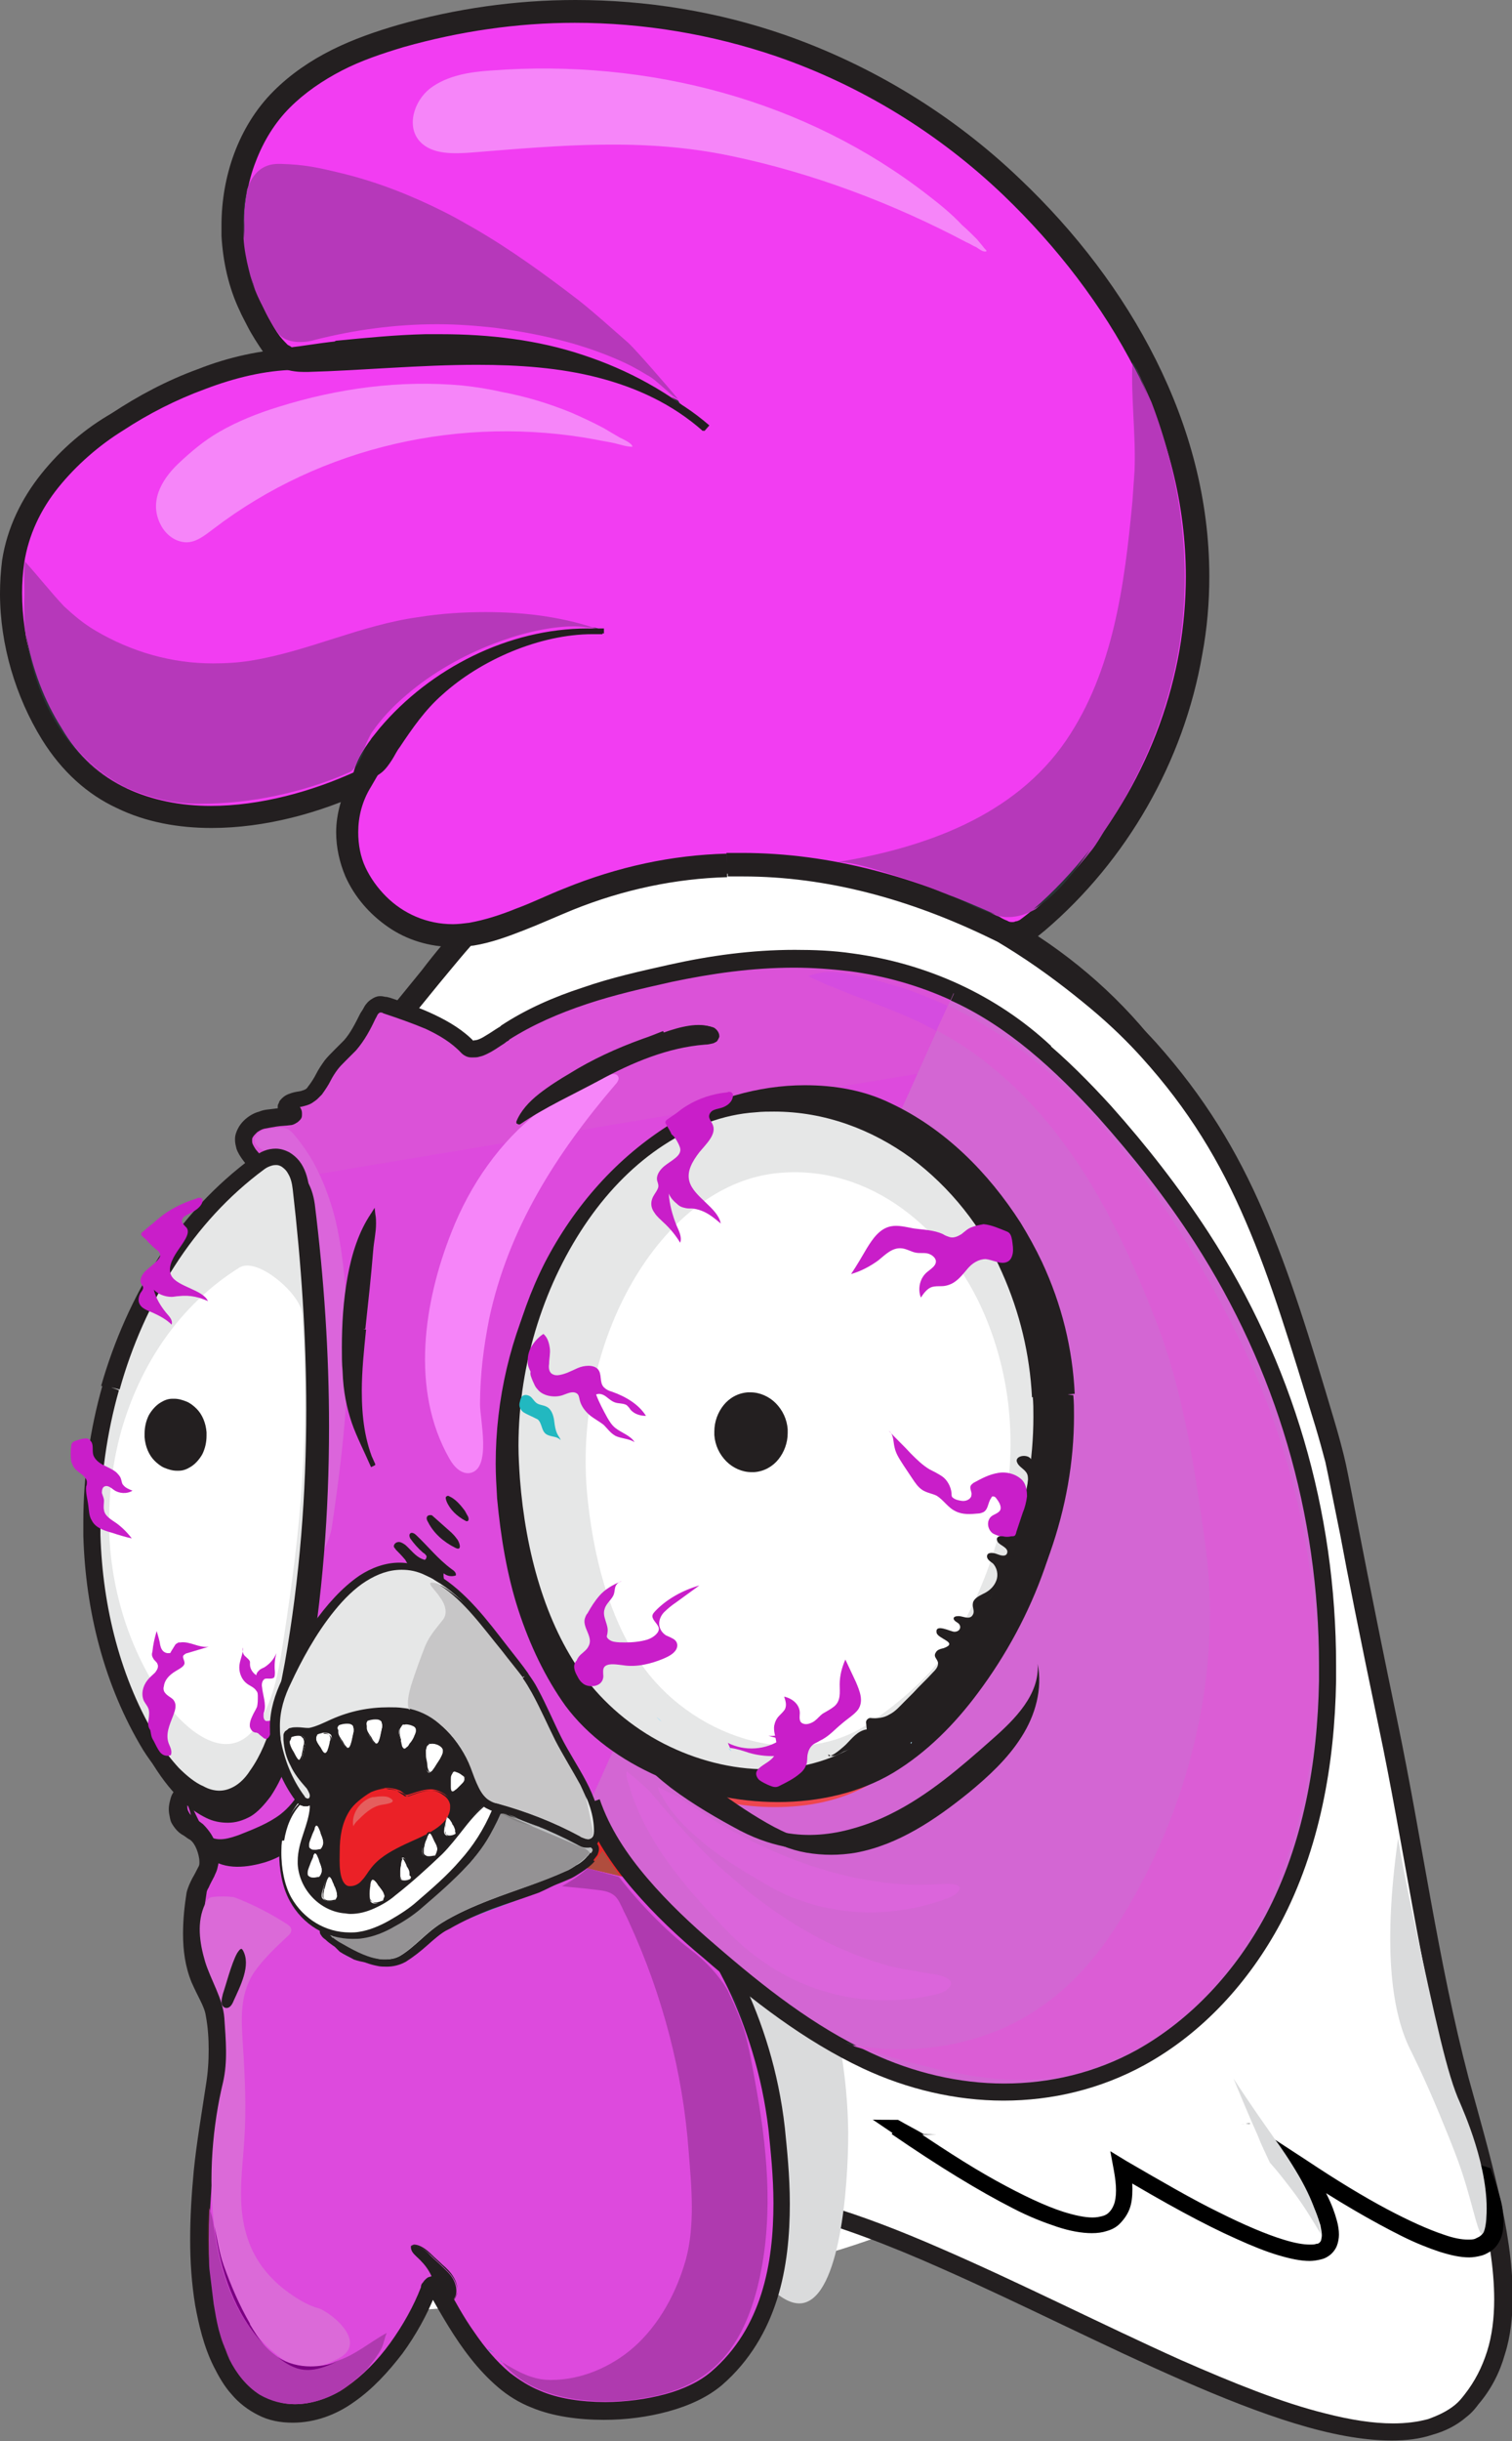 <?xml version="1.0" encoding="utf-8"?>
<!-- Generator: Adobe Illustrator 25.4.1, SVG Export Plug-In . SVG Version: 6.00 Build 0)  -->
<svg version="1.1" id="Layer_1" xmlns="http://www.w3.org/2000/svg" xmlns:xlink="http://www.w3.org/1999/xlink" x="0px" y="0px"
	 viewBox="0 0 212.3 342.6" style="enable-background:new 0 0 212.3 342.6;" xml:space="preserve">
<rect x="0" y="0" width="212.3" height="342.6" fill="#808080" stroke="none"/>
<style type="text/css">
	.st0{fill:#FFFFFF;}
	.st1{fill:#231F20;}
	.st2{fill:#DADBDC;}
	.st3{fill:#E92729;}
	.st4{fill:#DD4ADD;}
	.st5{fill:#DB6AD8;}
	.st6{fill:#AF3AAF;}
	.st7{fill:#39201D;}
	.st8{fill:#7B0082;}
	.st9{fill:#B04D3E;}
	.st10{fill:#2A3436;}
	.st11{fill:#3A9FB1;}
	.st12{fill:#DB52D8;}
	.st13{fill:#D366D3;}
	.st14{fill:#F685F9;}
	.st15{fill:#DB65DB;}
	.st16{fill:#EE464F;}
	.st17{fill:#D54CE0;}
	.st18{fill:#DB5DD5;}
	.st19{fill:#38484D;}
	.st20{fill:#E6E7E7;}
	.st21{fill:#C91EC9;}
	.st22{fill:#22B8C0;}
	.st23{fill:#EB2127;}
	.st24{fill:#E55E5D;}
	.st25{fill:#F23DF2;}
	.st26{fill:#B638BA;}
	.st27{fill:#293336;}
	.st28{fill:#BBBDBF;}
	.st29{clip-path:url(#SVGID_00000174582991144684207540000002945424115089868951_);fill:#B7352C;}
	.st30{fill:#4E9AA8;}
	.st31{fill:#949294;}
	.st32{clip-path:url(#SVGID_00000116944596032727893170000011087035286081946815_);fill:#A6A6A8;}
	.st33{fill:#868485;}
	.st34{fill:#C7C6C7;}
	.st35{fill:#ACE0F4;}
</style>
<g>
	<path class="st0" d="M25.7,243.7c0.2,0.5,0.4,1,0.6,1.6c3.6,9.5,6.8,19.1,11.6,28c6.4,11.8,16.3,21.3,28.4,27.1
		c0.1,0,0.2,0.1,0.3,0.1c0.2,0.1,0.4,0.2,0.6,0.3c10.8,5,22.8,7.4,34.6,7.2c20.3-0.3,47.7-9,69.4-28.4c9.3-8.3,19.6-17.9,22.1-32.8
		c1.6-9.5-0.8-16.8-4.1-26.6c-14.7-44.2-22.7-66-28.1-72.9c-11-14-27.9-23.2-45.3-26c-10.5-1.7-21.5,0.6-31.9,3
		c-3.4,0.8-7.4,1.7-10.3-0.5c-5.3,3.4-9.4,8.4-13.3,13.3c-6.7,8.2-13.3,16.4-20,24.6c-13,16-24.9,34-22.4,55.7
		C19,226.6,22.4,235.2,25.7,243.7"/>
	<path class="st1" d="M25.7,243.7l-1.3,0.5c0.2,0.5,0.4,1,0.6,1.6c3.6,9.4,6.8,19.1,11.7,28.2c6.6,12.1,16.6,21.7,29,27.7
		c0.1,0,0.2,0.1,0.3,0.1l0,0l0,0c0.2,0.1,0.4,0.2,0.6,0.3l0,0c10.6,4.9,22.2,7.4,33.9,7.4c0.5,0,0.9,0,1.4,0l0,0
		c10.3-0.2,22.4-2.5,34.6-7.2c12.3-4.7,24.7-11.8,35.7-21.6c4.7-4.2,9.6-8.7,13.8-14.1s7.5-11.8,8.7-19.5c0.3-2.1,0.5-4.2,0.5-6.2
		c0-3.6-0.5-6.9-1.4-10.4c-0.8-3.4-2-6.9-3.3-10.8c-7.4-22.1-13-38.6-17.6-50.5c-2.3-5.9-4.2-10.7-6-14.5s-3.3-6.5-4.7-8.3
		c-5.6-7.1-12.7-13.1-20.7-17.6c-7.9-4.5-16.7-7.5-25.6-9c-2.6-0.4-5.2-0.6-7.9-0.6c-8.3,0-16.7,1.8-24.5,3.6
		c-1.8,0.4-3.7,0.9-5.4,0.9c-0.7,0-1.4-0.1-2-0.2c-0.6-0.2-1.2-0.4-1.7-0.8l-0.8-0.6l-0.8,0.5c-2.8,1.8-5.2,4-7.4,6.3
		c-2.2,2.3-4.3,4.8-6.2,7.3c-6.7,8.2-13.3,16.4-20,24.6c-6,7.3-11.7,15.1-16,23.6c-4.3,8.4-7.1,17.5-7.1,27.4c0,1.9,0.1,3.8,0.3,5.8
		c1,9.3,4.5,18,7.8,26.5L25.7,243.7l1.3-0.5c-3.3-8.5-6.6-17-7.6-25.8c-0.2-1.9-0.3-3.7-0.3-5.5c0-9.3,2.6-18,6.8-26.1
		c4.1-8.1,9.8-15.8,15.7-23.1c6.7-8.2,13.3-16.4,20-24.6c2-2.4,4-4.9,6.1-7.1c2.1-2.2,4.4-4.2,6.9-5.9l-0.8-1.2L73,125
		c0.8,0.6,1.7,1,2.6,1.3s1.8,0.4,2.8,0.4c2.1,0,4.2-0.5,6.1-0.9c7.8-1.9,16-3.6,23.9-3.6c2.5,0,5,0.2,7.4,0.6
		c8.6,1.4,17,4.3,24.6,8.6s14.5,10,19.8,16.9c1.2,1.6,2.7,4.1,4.4,7.8c2.6,5.5,5.7,13.4,9.5,24c3.8,10.7,8.4,24.1,13.9,40.6
		c1.3,3.8,2.4,7.3,3.2,10.5c0.8,3.3,1.3,6.4,1.3,9.7c0,1.8-0.1,3.7-0.5,5.7c-1.2,7.2-4.2,13.1-8.2,18.2c-4,5.2-8.8,9.6-13.4,13.7
		c-10.7,9.6-22.8,16.5-34.8,21.1s-23.7,6.8-33.7,7l0,0c-0.4,0-0.9,0-1.3,0c-11.2,0-22.5-2.4-32.7-7.1l0,0c-0.2-0.1-0.4-0.2-0.6-0.3
		l0,0c-0.1,0-0.2-0.1-0.3-0.1c-11.9-5.7-21.5-14.9-27.8-26.5c-4.7-8.7-7.9-18.3-11.5-27.8c-0.2-0.5-0.4-1-0.6-1.6L25.7,243.7"/>
	<path class="st0" d="M196,248.7c0.7,6.1-4.2,13.8-7.6,18.6c-7.4,10.5-17.5,18.6-27.9,25.9c-15.6,10.9-30.3,19.8-49.1,24.3
		c-15.9,3.8-32.3,5.1-48.7,6.4c-5,0.4-10.2,0.8-14.9-1.2c-11.1-4.7-20.5-24.6-5.1-30.4c12.8-4.8,29.3,2.4,42.5,2.8
		c15.5,0.4,31-2.1,45.5-7.4c14.6-5.4,28.2-13.8,39.7-24.3c5.8-5.3,10.3-13.8,16.3-18.3c4.7-3.5,8.4-2.5,8.9,1.4
		C195.8,246.5,196,248.6,196,248.7"/>
	<path class="st0" d="M25.7,243.7c0.2,0.5,0.4,1,0.6,1.6c3.6,9.5,6.8,19.1,11.6,28c6.4,11.8,16.3,21.3,28.4,27.1
		c0.1,0,0.2,0.1,0.3,0.1c0.2,0.1,0.4,0.2,0.6,0.3c15.4,7.2,34.6,7.2,34.6,7.2c28.7,0.1,85.2,44.8,103.2,30.2
		c0.7-0.6,1.1-1.2,1.5-1.6c8.6-10.4,2.9-27.2-1.7-44.6c-4.3-16.5-6.6-33.5-10.1-50.1c-7.5-35.6-6.4-34-8.9-42.2
		c-6.7-22.2-11.3-37.6-24.7-52.3c-7.3-8-25.3-22.8-45.3-26c-10.5-1.7-21.5,0.6-31.9,3c-3.4,0.8-7.4,1.7-10.3-0.5
		c-5.3,3.4-9.4,8.4-13.3,13.3c-6.7,8.2-13.3,16.4-20,24.6c-13,16-24.9,34-22.4,55.7C19,226.6,22.4,235.2,25.7,243.7"/>
	<path class="st1" d="M25.7,243.7l-1.3,0.5c0.2,0.5,0.4,1,0.6,1.6c3.6,9.4,6.8,19.1,11.7,28.2c6.6,12.1,16.6,21.7,29,27.7l0,0
		c0.1,0,0.2,0.1,0.3,0.1l0,0l0,0c0.2,0.1,0.4,0.2,0.6,0.3c7.9,3.7,16.7,5.5,23.5,6.4c6.8,0.9,11.7,0.9,11.7,0.9l0,0
		c2.9,0,6.2,0.5,9.8,1.4c6.2,1.6,13.3,4.3,20.7,7.6c11.1,4.9,22.8,10.9,33.8,15.7c5.5,2.4,10.8,4.5,15.7,6s9.5,2.4,13.6,2.4
		c2,0,3.9-0.2,5.7-0.8c1.8-0.5,3.4-1.3,4.8-2.5c0.9-0.7,1.4-1.4,1.7-1.8c1.8-2.1,3-4.5,3.7-7c0.8-2.5,1.1-5.3,1.1-8.1
		c0-4.7-0.8-9.6-2-14.8c-1.2-5.2-2.7-10.5-4.2-15.9c-4.3-16.4-6.5-33.3-10-50.1c-3.7-17.8-5.3-26.3-6.3-31.4
		c-0.5-2.5-0.8-4.2-1.2-5.8s-0.8-3.1-1.4-5.1c-3.3-11.1-6.2-20.6-9.9-29.1c-3.7-8.6-8.3-16.2-15.1-23.8c-1.9-2.1-4.4-4.5-7.5-7.1
		c-4.6-3.9-10.4-8.1-17-11.7c-6.6-3.5-14-6.4-21.7-7.7c-2.6-0.4-5.2-0.6-7.9-0.6c-8.3,0-16.7,1.8-24.5,3.6c-1.8,0.4-3.7,0.9-5.4,0.9
		c-0.7,0-1.4-0.1-2-0.2c-0.6-0.2-1.2-0.4-1.7-0.8l-0.8-0.6l-0.8,0.5c-2.8,1.8-5.2,4-7.4,6.3c-2.2,2.3-4.3,4.8-6.2,7.3
		c-6.7,8.2-13.3,16.4-20,24.6c-6,7.3-11.7,15.1-16,23.6c-4.3,8.4-7.1,17.5-7.1,27.4c0,1.9,0.1,3.8,0.3,5.8c1,9.3,4.5,18,7.8,26.5
		L25.7,243.7l1.3-0.5c-3.3-8.5-6.6-17-7.6-25.8c-0.2-1.9-0.3-3.7-0.3-5.5c0-9.3,2.6-18,6.8-26.1c4.1-8.1,9.8-15.8,15.7-23.1
		c6.7-8.2,13.3-16.4,20-24.6c2-2.4,4-4.9,6.1-7.1c2.1-2.2,4.4-4.2,6.9-5.9l-0.8-1.2L73,125c0.8,0.6,1.7,1,2.6,1.3s1.8,0.4,2.8,0.4
		c2.1,0,4.2-0.5,6.1-0.9c7.8-1.9,16-3.6,23.9-3.6c2.5,0,5,0.2,7.4,0.6c9.8,1.5,19.1,6,26.9,11c3.9,2.5,7.4,5.2,10.4,7.7
		s5.4,4.9,7.2,6.9c6.6,7.3,11,14.6,14.6,23c3.6,8.3,6.4,17.7,9.8,28.8c0.6,2,1,3.5,1.4,5c0.5,2.3,1,4.9,2.1,10.3
		c1,5.4,2.6,13.5,5.4,26.9c3.5,16.6,5.7,33.6,10.1,50.2c1.4,5.4,3,10.8,4.1,15.9c1.2,5.1,2,9.9,2,14.2c0,2.6-0.3,5.1-1,7.3
		c-0.7,2.2-1.7,4.2-3.2,6.1c-0.4,0.5-0.7,0.9-1.3,1.4c-1.1,0.9-2.4,1.5-3.8,2c-1.5,0.4-3.1,0.6-4.9,0.6c-2.8,0-6-0.5-9.5-1.4
		c-6.1-1.5-13-4.3-20.3-7.5c-10.9-4.9-22.7-10.9-33.8-15.7c-5.5-2.4-10.9-4.5-16-6c-5-1.5-9.8-2.5-14-2.5l0,0l0,0
		c-0.2,0-5.1,0-11.7-0.9s-15-2.7-22.4-6.1c-0.2-0.1-0.4-0.2-0.6-0.3l0,0c-0.1,0-0.2-0.1-0.3-0.1l0,0c-11.9-5.7-21.5-14.9-27.8-26.5
		c-4.7-8.7-7.9-18.3-11.5-27.8c-0.2-0.5-0.4-1-0.6-1.6L25.7,243.7"/>
	<path class="st2" d="M105.4,231.2c-1,0.7-25.2,17.9-22.9,46.6c1.8,22,17.8,34.5,20.4,36.5c5.5,8.7,8.5,9.2,9.9,8.9
		c5.1-1.1,6.3-16,6.3-23.9c-0.1-8.6-1.7-14.9-2-16.1C113.8,270.4,110.1,253.8,105.4,231.2"/>
	<path class="st0" d="M125.9,298.5c16.8,11.6,27,15.8,30.5,12.7c1.4-1.2,1.7-3.5,1.1-7c16.2,9.7,25.7,13.5,28.4,11.3
		c1.7-1.4,0.7-5.1-3.1-11.3c14,9.2,22.5,12.8,25.6,10.8c1.9-1.2,1.8-4.4-0.2-9.6c-9.5-2.9-18.9-5.8-28.4-8.6
		C161.9,297.3,143.9,297.9,125.9,298.5z"/>
	<path d="M125.9,298.5l-0.7,1c6.7,4.6,12.3,8,17,10.4c2.3,1.2,4.4,2,6.2,2.6s3.5,0.9,4.9,0.9c0.8,0,1.5-0.1,2.1-0.3
		c0.7-0.2,1.3-0.5,1.8-1c0.6-0.6,1.1-1.3,1.4-2.1c0.3-0.8,0.4-1.7,0.4-2.8c0-1-0.1-2.1-0.3-3.2l-1.2,0.2l-0.6,1c6.7,4,12.2,7,16.7,9
		c2.2,1,4.2,1.8,5.9,2.3s3.1,0.8,4.4,0.8c0.5,0,1.1-0.1,1.5-0.2c0.5-0.1,0.9-0.3,1.3-0.6c0.4-0.3,0.8-0.8,1-1.3s0.3-1.1,0.3-1.6
		c0-0.6-0.1-1.3-0.3-2c-0.3-1.1-0.7-2.2-1.4-3.6c-0.6-1.3-1.5-2.8-2.4-4.4l-1,0.6l-0.7,1c5.7,3.8,10.6,6.6,14.6,8.6
		c2,1,3.8,1.7,5.3,2.2c1.6,0.5,2.9,0.8,4.2,0.8c0.5,0,1.1-0.1,1.5-0.2c0.5-0.1,0.9-0.3,1.4-0.6c0.7-0.4,1.2-1.1,1.5-1.8
		c0.3-0.7,0.4-1.5,0.4-2.4s-0.1-2-0.4-3.1c-0.3-1.1-0.7-2.4-1.2-3.8l-0.2-0.6l-0.6-0.2c-9.5-2.9-18.9-5.8-28.4-8.6l-0.2-0.1h-0.2
		c-18,0.6-35.9,1.2-53.9,1.8l-3.7,0.1l3.1,2.1L125.9,298.5v1.2c18-0.6,35.9-1.2,53.9-1.8v-1.2l-0.4,1.2c9.5,2.9,18.9,5.8,28.4,8.6
		l0.4-1.2l-1.1,0.4c0.5,1.3,0.9,2.5,1.1,3.5c0.2,1,0.3,1.9,0.3,2.5s-0.1,1.1-0.2,1.5c-0.1,0.3-0.3,0.5-0.6,0.7
		c-0.2,0.1-0.4,0.2-0.6,0.3c-0.3,0.1-0.6,0.1-1,0.1c-0.9,0-2-0.2-3.4-0.7c-2.1-0.7-4.8-1.9-8-3.6s-7-4-11.2-6.8l-4.6-3l2.9,4.7
		c1.3,2.1,2.2,3.9,2.9,5.4c0.3,0.7,0.5,1.4,0.7,2c0.1,0.6,0.2,1,0.2,1.4c0,0.3-0.1,0.6-0.1,0.7c-0.1,0.2-0.1,0.2-0.2,0.3
		c-0.1,0.1-0.2,0.2-0.5,0.2c-0.2,0.1-0.5,0.1-0.9,0.1c-0.9,0-2.1-0.2-3.7-0.7c-2.3-0.7-5.4-2-9-3.8c-3.7-1.8-8-4.3-13-7.2l-2.3-1.4
		l0.5,2.7c0.2,1.1,0.3,2,0.3,2.8s-0.1,1.5-0.3,2s-0.4,0.8-0.7,1.1c-0.2,0.2-0.5,0.4-0.9,0.5s-0.8,0.2-1.4,0.2
		c-1.1,0-2.5-0.3-4.1-0.8c-2.5-0.8-5.7-2.3-9.5-4.4s-8.1-4.9-13.1-8.3L125.9,298.5v1.2V298.5z"/>
	<path class="st0" d="M120.8,292.9c2.9-2.5,12.1,2.3,12.7,2.6l70.2-1.7c1.2,4.3,2.5,8.5,3.7,12.8c-3.7-0.7-7.5-1.5-11.4-2.4
		c-7.5-1.8-14.3-3.9-20.6-6.2c-4.3,0.6-8.6,1.2-12.9,1.8c-10.9-0.1-21.9-0.2-32.8-0.3c-1.2-0.7-2.4-1.3-3.6-2c-1.8,0-3.6,0-5.4-0.1
		c-0.2-0.2-1.3-1.1-1.2-2.4C119.5,294,120.4,293.3,120.8,292.9z"/>
	<path class="st2" d="M196.3,258c0.4,2.4,1.1,6.2,2.1,10.8c3.2,14.9,4.8,22.4,6.6,26.3c0.4,1,4.2,9.3,3.7,16.1
		c0,0.5-0.2,2.2-0.6,2.3c-0.5,0.1-1.1-3-2.3-7c-0.9-3-1.8-5.2-3.6-9.6c-2.1-5.1-3.9-8.7-4.3-9.5C195.7,282.8,194,274.4,196.3,258z"
		/>
	<path class="st2" d="M173.2,291.7c2.4,3.7,4.4,6.5,5.8,8.5c0.8,1.1,2,2.8,3.4,5.2c1.2,2.1,1.9,3.7,2.5,5.5c0.3,1.1,0.5,2,0.6,2.7
		c-1.2-2-2.5-4.2-4.2-6.4c-1-1.3-2-2.6-3-3.7c-0.6-1.3-1.2-2.5-1.7-3.8C175.4,297,174.3,294.4,173.2,291.7z"/>
	<path class="st3" d="M91.2,257c0,8.4-12.8,15.1-28.7,15.1c-15.8,0-28.7-6.8-28.7-15.1c0-8.4,12.8-15.1,28.7-15.1
		S91.2,248.7,91.2,257"/>
	<path class="st4" d="M27.6,248.9c-0.5,0.9-2.3,2.9-2.6,3.9c-0.2,1-0.1,2.1,0.5,3c0.5,0.6,1.3,1,1.9,1.5c1.1,1,1.7,2.5,1.8,4
		c0.1,1.5-1.4,3.1-1.7,4.6c-0.6,4-0.9,8.2,0.6,11.9c0.7,1.7,1.7,3.2,2,5c0.6,3.6,0.5,6.8,0,10.2c-0.6,4-1.3,7.9-1.6,11.9
		c-0.6,6.1-0.9,12.4,0.2,18.5c0.9,5.3,3,12,8.1,14.6c3.9,1.9,8.7,0.8,12.3-1.7c4.8-3.4,8.8-9.1,11-14.6c0.2-0.4,0.5-0.9,0.9-0.8
		c0.2,0.1,0.4,0.3,0.5,0.5c3.3,5.9,7.1,12.7,13.8,15.4c7.3,3,19.7,1.9,25.4-3c10.8-9.3,9.4-25.8,8.4-35.1
		c-1.7-15.6-9-27.1-14.1-33.5L27.6,248.9"/>
	<path class="st1" d="M26.6,248.3c-0.1,0.1-0.3,0.4-0.5,0.7c-0.4,0.5-0.8,1.1-1.2,1.7c-0.2,0.3-0.4,0.6-0.6,0.9
		c-0.2,0.3-0.3,0.6-0.4,1s-0.2,0.8-0.2,1.3s0.1,0.9,0.2,1.4s0.4,0.9,0.7,1.3c0.4,0.5,0.8,0.8,1.2,1c0.4,0.3,0.7,0.5,0.9,0.6
		c0.4,0.3,0.7,0.8,0.9,1.3c0.2,0.5,0.4,1.2,0.4,1.8v0.1c0,0.2,0,0.4-0.2,0.7c-0.2,0.4-0.5,1-0.8,1.5c-0.3,0.6-0.6,1.2-0.8,2
		c-0.3,1.9-0.5,3.8-0.5,5.8c0,2.3,0.3,4.6,1.2,6.8c0.4,0.9,0.8,1.7,1.2,2.5c0.4,0.8,0.7,1.5,0.8,2.2c0.3,1.6,0.4,3.2,0.4,4.7
		c0,1.7-0.1,3.3-0.4,5.1c-0.6,4-1.3,8-1.7,12c-0.3,3.2-0.5,6.4-0.5,9.6c0,3.1,0.2,6.1,0.7,9.2c0.5,2.7,1.2,5.8,2.6,8.6
		c0.7,1.4,1.5,2.8,2.5,3.9c1,1.2,2.3,2.2,3.7,2.9c1.5,0.8,3.2,1.1,4.9,1.1c3.1,0,6.1-1.1,8.6-2.9c2.6-1.8,4.8-4.2,6.8-6.8
		c1.9-2.6,3.5-5.5,4.6-8.3c0-0.1,0.1-0.2,0.1-0.2l-0.3-0.2l0.2,0.3c0.1,0,0.1-0.1,0.1-0.1l-0.3-0.2l0.2,0.3l-0.4-0.6v0.7
		c0.2,0,0.3-0.1,0.4-0.1l-0.4-0.6v0.7v-0.7l-0.2,0.7c0.1,0,0.1,0,0.2,0v-0.7l-0.2,0.7l0,0l0.2-0.7l-0.4,0.6c0.1,0,0.1,0.1,0.2,0.1
		l0.2-0.7l-0.4,0.6l0.3-0.4l-0.4,0.4c0,0,0,0,0.1,0.1l0.3-0.4l-0.4,0.4l0.2-0.2l-0.2,0.1l0,0l0.2-0.2l-0.2,0.1l0,0c0,0,0,0,0.1,0.1
		c1.7,3,3.5,6.2,5.8,9.1c1.1,1.4,2.4,2.8,3.8,4s3,2.2,4.8,2.9c2.9,1.2,6.5,1.7,10.1,1.7c3.1,0,6.2-0.4,9.1-1.2
		c2.9-0.8,5.5-2,7.5-3.7c3.9-3.4,6.3-7.6,7.7-12c1.4-4.4,1.8-9.1,1.8-13.4c0-4-0.4-7.7-0.7-10.7c-0.9-8-3.2-14.9-5.9-20.6
		c-2.7-5.7-5.9-10.3-8.4-13.6l-1.9,1.5c2.5,3.2,5.5,7.6,8.2,13.1c2.6,5.5,4.8,12.2,5.7,19.8c0.3,3,0.7,6.6,0.7,10.4
		c0,4.2-0.4,8.6-1.7,12.7c-1.3,4.1-3.5,7.9-7,10.9c-1.6,1.4-3.9,2.5-6.5,3.2s-5.6,1.1-8.4,1.1c-3.4,0-6.7-0.5-9.2-1.6
		c-1.5-0.6-2.9-1.5-4.2-2.5c-1.9-1.6-3.5-3.5-5-5.7c-1.5-2.1-2.8-4.5-4-6.7c-0.1-0.1-0.2-0.3-0.3-0.5c-0.1-0.1-0.2-0.2-0.3-0.3
		c-0.1-0.1-0.3-0.2-0.5-0.3l0,0c-0.1,0-0.3-0.1-0.5-0.1c-0.3,0-0.6,0.1-0.9,0.2c-0.3,0.2-0.5,0.4-0.7,0.7c-0.2,0.2-0.3,0.4-0.3,0.7
		c-1,2.6-2.5,5.3-4.3,7.8s-3.9,4.6-6.2,6.2c-2.1,1.5-4.8,2.4-7.2,2.4c-1.3,0-2.6-0.3-3.8-0.9c-1.1-0.6-2.1-1.4-3-2.3
		c-1.3-1.5-2.3-3.3-3-5.3s-1.2-4.1-1.5-6c-0.5-2.9-0.7-5.8-0.7-8.8c0-3.1,0.2-6.3,0.5-9.4c0.4-3.9,1-7.9,1.6-11.8
		c0.3-1.8,0.5-3.6,0.5-5.5c0-1.7-0.1-3.4-0.4-5.1c-0.2-1.1-0.6-2-1-2.9s-0.8-1.6-1.1-2.4c-0.8-1.8-1-3.8-1-5.9
		c0-1.8,0.2-3.6,0.5-5.4c0-0.2,0.1-0.5,0.3-0.8c0.2-0.5,0.5-1,0.8-1.6c0.1-0.3,0.3-0.6,0.4-1s0.2-0.8,0.2-1.2c0-0.1,0-0.2,0-0.2
		c-0.1-0.9-0.2-1.7-0.6-2.6c-0.3-0.8-0.9-1.6-1.6-2.3c-0.4-0.3-0.8-0.6-1.1-0.8c-0.3-0.2-0.5-0.4-0.7-0.6c-0.1-0.1-0.2-0.3-0.3-0.5
		c-0.1-0.2-0.1-0.4-0.1-0.7c0-0.2,0-0.5,0.1-0.7c0,0,0-0.1,0.1-0.2c0.1-0.2,0.2-0.4,0.4-0.7c0.3-0.4,0.7-0.9,1-1.4
		c0.2-0.2,0.3-0.5,0.5-0.7s0.3-0.4,0.4-0.6L26.6,248.3"/>
	<path class="st5" d="M40.6,321.8c-2.8-2-5-4.7-6-8.2c-1.3-4.3-0.6-8.8-0.3-13.2c0.3-4.5,0.1-9-0.2-13.4c-0.2-3.6-0.5-6.9,1.5-10.1
		c1.3-1.9,3-3.5,4.7-5.1c0.4-0.3,0.8-0.8,0.5-1.3c-0.1-0.2-0.3-0.3-0.4-0.4c-2.3-1.5-4.8-2.8-7.4-3.8c-0.5-0.2-3-0.2-3.5,0
		c-0.3,0.2-0.6,0.5-0.7,0.9c-1.2,2.5-0.8,5.4,0,8.1c0.8,2.6,2.5,5.2,2.7,7.9c0.2,3.1,0.5,6.1-0.2,9.1c-2.8,11.6-2.9,29.9,7.6,38.2
		c3,2.4,4.8,2.3,8.2,0.7c4.8-2.1-0.1-6.3-2.2-7.2C43.4,323.6,42,322.8,40.6,321.8"/>
	<path class="st1" d="M33.3,274.1c0.2-0.3,0.4-0.6,0.6-0.6c0.1,0,0.1,0.1,0.2,0.2c1.2,2.1-0.4,5.1-1.3,7.1c-0.2,0.5-0.5,1-1,1
		c-0.4,0-0.7-0.4-0.7-0.8s0.1-0.8,0.2-1.2C31.6,279,32.5,275.5,33.3,274.1z"/>
	<path class="st1" d="M57.7,315.2c1.1-0.2,2.1,0.6,2.8,1.4c0.5,0.5,1,0.9,1.5,1.4c0.6,0.6,1.2,1.1,1.6,1.8c0.4,0.7,0.6,1.6,0.4,2.3
		c-0.2,0.7-1,1.4-1.8,1.3s-0.9-1.4-1-2s-0.1-1.2-0.4-1.8c-0.3-0.8-0.9-1.7-1.5-2.3C58.6,316.7,57.6,316.2,57.7,315.2z"/>
	<path class="st1" d="M57.7,315.2L57.7,315.2c0.1,0,0.2,0,0.4,0c0.9,0,1.8,0.7,2.5,1.4c0.5,0.5,1,0.9,1.5,1.4
		c0.6,0.6,1.2,1.1,1.6,1.8c0.3,0.5,0.5,1.1,0.5,1.6c0,0.2,0,0.5-0.1,0.7c-0.2,0.7-0.9,1.3-1.6,1.3c-0.1,0-0.1,0-0.2,0
		c-0.4,0-0.6-0.4-0.7-0.8c-0.1-0.4-0.2-0.9-0.3-1.2c-0.1-0.6-0.1-1.2-0.4-1.8c-0.4-0.8-0.9-1.7-1.5-2.3
		C58.7,316.7,57.7,316.2,57.7,315.2L57.7,315.2L57.7,315.2L57.7,315.2L57.7,315.2L57.7,315.2L57.7,315.2c0,1,1,1.6,1.5,2.2
		c0.6,0.6,1.2,1.5,1.5,2.3c0.2,0.6,0.3,1.1,0.4,1.7c0.1,0.3,0.1,0.8,0.3,1.2c0.2,0.4,0.4,0.8,0.8,0.8c0.1,0,0.1,0,0.2,0
		c0.8,0,1.5-0.7,1.7-1.4c0.1-0.2,0.1-0.5,0.1-0.7c0-0.6-0.2-1.2-0.5-1.7c-0.4-0.7-1-1.3-1.6-1.8c-0.5-0.5-1-0.9-1.5-1.4
		c-0.7-0.7-1.6-1.4-2.5-1.4C57.9,315.1,57.8,315.1,57.7,315.2L57.7,315.2L57.7,315.2L57.7,315.2z"/>
	<path class="st6" d="M29.4,309.9c-0.1,1.5-0.1,2.9-0.1,4.4c0,1.4,0,2.8,0.1,4.1c0.2,1.7,0.4,3.3,0.6,4.9c0.2,1.2,0.4,2.4,0.7,3.6
		c0.2,0.7,0.4,1.5,0.7,2.2c0.3,0.7,0.5,1.4,0.8,2c1,2,2.4,3.8,4.3,5c1.6,0.9,3.2,1.3,4.9,1.3c2.2,0,4.3-0.7,6.3-1.8
		c0.2-0.1,0.4-0.3,0.6-0.4c1-0.7,1.9-1.5,2.8-2.3c0.2-0.2,0.3-0.3,0.5-0.5c0.7-0.9,1.5-1.9,2-2.9c0.3-0.7,0.4-1.4,0.7-2.1
		c-2.4,1.3-4.5,3.2-7.2,4l0,0c-1.6,0.7-2.8,1.1-4,1.1c-1.4,0-2.6-0.6-4.2-1.8l0,0c-0.7-0.5-1.3-1-1.9-1.7c-4.1-4.3-6.2-10.3-7-16.7
		C29.9,311.5,29.7,310.7,29.4,309.9"/>
	<path class="st7" d="M51.2,333c-0.9,0.9-1.8,1.6-2.8,2.3c-0.2,0.1-0.4,0.3-0.6,0.4C49.1,335,50.2,334,51.2,333 M30.8,327
		c0.4,1.5,0.9,2.9,1.5,4.2c-0.3-0.6-0.6-1.3-0.8-2C31.2,328.5,31,327.7,30.8,327 M29.3,309.7c-0.3,2.9-0.2,5.8,0.1,8.8
		c-0.1-1.4-0.1-2.8-0.1-4.1c0-1.5,0-2.9,0.1-4.4C29.4,309.9,29.3,309.8,29.3,309.7"/>
	<path class="st8" d="M39,330.8L39,330.8c1.6,1.3,2.9,1.8,4.2,1.8c1.2,0,2.4-0.4,4-1.1l0,0l0,0c-1.1,0.4-2.4,0.6-3.6,0.6
		C42,332.1,40.4,331.7,39,330.8L39,330.8 M30.1,312.4c0.8,6.3,2.9,12.4,7,16.7c-0.8-0.9-1.4-1.9-2-2.9v-0.1
		c-1.5-2.6-2.7-5.4-3.7-8.2C30.8,316.2,30.5,314.2,30.1,312.4"/>
	<path class="st9" d="M84.6,259.7c-0.6,0.9-1.3,1.7-2.1,2.5l4.6,1.1C86.1,262,85.3,260.8,84.6,259.7"/>
	<path class="st6" d="M82.5,262.2c-1.1,1-2.3,1.8-3.6,2.5c1.6,0.2,3.2,0.3,4.7,0.5c0.9,0.1,1.8,0.2,2.5,0.7c0.6,0.4,0.9,1.1,1.2,1.7
		c0.3,0.7,0.7,1.4,1,2.1c4.7,10.2,7.6,21.2,8.4,32.3c0.4,4.9,0.9,10.3-0.4,15.1c-1.3,4.6-3.7,9.1-7.3,12.3
		c-3.2,2.8-7.4,4.6-11.6,4.6h-0.1c-2.5,0-4.5-1.1-6.8-2.5l0,0c3.4,4.2,9.2,5.5,14.5,5.5c1.8,0,3.5-0.1,5-0.4
		c9.3-1.3,14-6.5,16.3-15.4c2.3-9,1.6-18.4,0-27.5c-0.6-3.4-1.1-6.4-1.9-9.1c-0.7-1.9-1.5-3.7-2.3-5.4c-1.2-2-2.9-3.9-5.3-5.7
		c-3-2.3-7-6.3-9.9-10.1L82.5,262.2"/>
	<path class="st10" d="M102.3,279.1c0.8,1.7,1.6,3.5,2.3,5.4C104,282.6,103.3,280.8,102.3,279.1"/>
	<path class="st11" d="M70.2,331.1c0.1,0.2,0.2,0.4,0.3,0.4C70.5,331.4,70.3,331.3,70.2,331.1 M69.8,330.4c0.2,0.2,0.3,0.5,0.5,0.7
		C70.1,330.9,69.9,330.5,69.8,330.4 M69.6,330.3c0.1,0.1,0.2,0.1,0.2,0.1l0,0l0,0C69.7,330.4,69.7,330.4,69.6,330.3 M68.6,329.7
		L68.6,329.7c-0.3,0,0.6,0.4,1,0.6C69.2,330.1,68.7,329.7,68.6,329.7"/>
	<path class="st4" d="M178.7,208.7c1.1,12.6-0.4,69.7-25.7,78.2c-19.9,6.7-50.1-6.9-65.2-25.5c-6.2-7.7-8.2-14.1-16.1-16.6
		c-8-2.6-15.1,1.2-21.6,5c-6.4,3.8-12.1,7.5-17.5,5.1c-13.1-5.9-8.6-42-6.3-54.4c2.4-12.8,6.6-21.6,10.5-27.8
		c4.6-7.5,8.3-14,16.7-18c6.7-3.2,14.1-4.5,21.3-5.7c12.9-2.2,25.7-4.4,38.6-6.6c9.4-1.6,20-2.5,27.7,4
		C148.8,156.4,177.4,193.1,178.7,208.7"/>
	<path class="st12" d="M37.3,166c0-2.3-3.3-3.7-3.1-6c0.1-1.3,1.3-2.3,2.5-2.6c1.2-0.4,2.6-0.3,3.9-0.5c0.3,0,0.6-0.2,0.6-0.4
		c0.1-0.6-1.2-0.9-0.9-1.4c0.6-1,2.1-0.7,3.1-1.2c0.4-0.2,0.7-0.5,1-0.9c0.9-1.1,1.4-2.5,2.2-3.6c0.8-1,1.8-1.8,2.6-2.8
		c1.1-1.2,1.8-2.7,2.5-4.1c0.4-0.7,0.8-1.6,1.7-1.7c0.3,0,0.6,0.1,0.9,0.2c4.1,1.3,8.4,2.8,11.4,5.9c1,1,4.2-1.5,5.1-2
		c6.9-4.4,15.2-6.5,23.2-8.3c8.3-1.8,17-2.7,25.4-1.5c10.2,1.4,19.7,5.6,27.3,12.6L37.3,166"/>
	<path class="st1" d="M38.5,165.9c0-0.4-0.1-0.8-0.2-1.2c-0.2-0.6-0.6-1.2-0.9-1.6c-0.5-0.7-1.1-1.3-1.5-1.8
		c-0.2-0.3-0.3-0.5-0.4-0.7c-0.1-0.2-0.1-0.4-0.1-0.5V160l0,0c0-0.1,0-0.3,0.1-0.4c0.1-0.2,0.3-0.4,0.6-0.7c0.3-0.2,0.6-0.4,1-0.5
		c0.5-0.1,1.1-0.2,1.7-0.3c0.6-0.1,1.3-0.1,2-0.2c0.2,0,0.5-0.1,0.8-0.3c0.2-0.1,0.3-0.2,0.5-0.4s0.3-0.4,0.3-0.7c0-0.1,0-0.2,0-0.3
		c0-0.3-0.1-0.5-0.2-0.7c-0.2-0.3-0.4-0.5-0.5-0.7c-0.1-0.1-0.2-0.2-0.3-0.2s-0.1-0.1-0.1-0.1l0,0l-0.1,0.1l0.1-0.1l0,0l-0.1,0.1
		l0.1-0.1l-0.4,0.4l0.5-0.3c-0.1-0.1-0.1-0.1-0.1-0.1l-0.4,0.4l0.5-0.3l-0.8,0.5h0.9c0-0.2-0.1-0.4-0.1-0.5l-0.8,0.5h0.9h-1l0.9,0.3
		c0-0.1,0.1-0.2,0.1-0.3h-1l0.9,0.3l-0.8-0.3l0.7,0.5c0-0.1,0.1-0.1,0.1-0.2l-0.8-0.3l0.7,0.5l0,0l0,0l0,0c0,0,0.1,0,0.2-0.1
		c0.2-0.1,0.5-0.1,0.9-0.2c0.4-0.1,0.9-0.2,1.4-0.5c0.3-0.2,0.6-0.4,0.8-0.6c0.2-0.2,0.4-0.4,0.6-0.6c0.5-0.7,0.9-1.3,1.2-1.9
		c0.3-0.6,0.7-1.2,1-1.6c0.3-0.4,0.7-0.8,1.2-1.3c0.4-0.4,0.9-0.9,1.4-1.4c1.2-1.4,2-2.9,2.7-4.4c0.2-0.3,0.3-0.7,0.5-0.8
		c0.1-0.1,0.1-0.1,0.2-0.1l0,0l0,0c0,0,0,0,0.1,0s0.2,0,0.3,0.1c2.1,0.7,4.1,1.4,6,2.2c1.9,0.9,3.6,1.9,5,3.4l0,0l0,0
		c0.2,0.2,0.5,0.4,0.8,0.5s0.5,0.1,0.8,0.1s0.6,0,0.9-0.1c0.5-0.1,0.9-0.3,1.3-0.5c0.6-0.3,1.2-0.7,1.8-1.1c0.3-0.2,0.5-0.3,0.7-0.5
		c0.2-0.1,0.4-0.2,0.4-0.3c3.3-2.1,7-3.7,10.9-5s7.9-2.2,11.9-3.1c5.7-1.2,11.4-2,17.2-2c2.6,0,5.2,0.2,7.8,0.5
		c9.9,1.3,19.3,5.5,26.6,12.3l1.7-1.8c-7.7-7.2-17.5-11.6-27.9-13c-2.7-0.4-5.4-0.5-8.1-0.5c-6,0-11.9,0.8-17.7,2.1
		c-4,0.9-8.1,1.8-12.1,3.2c-4,1.3-7.9,3-11.4,5.3c-0.1,0.1-0.2,0.2-0.4,0.3c-0.5,0.3-1.2,0.8-1.9,1.2c-0.3,0.2-0.7,0.4-1,0.5
		s-0.5,0.1-0.6,0.1l0,0l0,0v0.3l0.1-0.2h-0.1v0.3l0.1-0.2l-0.2,0.4l0.3-0.3l-0.1-0.1l-0.2,0.4l0.3-0.3l0,0c-1.6-1.7-3.6-2.9-5.7-3.9
		c-2.1-1-4.2-1.7-6.3-2.4c-0.1,0-0.3-0.1-0.5-0.1s-0.4-0.1-0.7-0.1c-0.1,0-0.1,0-0.2,0c-0.4,0-0.8,0.2-1.1,0.4c-0.5,0.3-0.8,0.7-1,1
		c-0.2,0.4-0.4,0.7-0.6,1c-0.7,1.4-1.4,2.8-2.3,3.8c-0.4,0.4-0.8,0.8-1.3,1.3s-1,1-1.4,1.5c-0.5,0.7-0.9,1.3-1.2,1.9
		c-0.3,0.6-0.7,1.2-1,1.6c-0.1,0.1-0.2,0.3-0.3,0.4c-0.1,0.1-0.2,0.2-0.3,0.2c-0.1,0.1-0.3,0.1-0.5,0.2c-0.4,0.1-0.8,0.1-1.4,0.3
		c-0.3,0.1-0.6,0.2-0.9,0.4c-0.3,0.2-0.6,0.5-0.8,0.8l1.1,0.6l-1-0.7c-0.1,0.1-0.1,0.2-0.2,0.4c-0.1,0.1-0.1,0.3-0.1,0.5
		c0,0.3,0.1,0.6,0.2,0.7c0.1,0.2,0.2,0.3,0.3,0.4c0.1,0.2,0.3,0.2,0.4,0.3c0.2,0.1,0.3,0.2,0.3,0.2l0.2-0.2l-0.2,0.1l0,0l0.2-0.2
		l-0.2,0.1l0.5-0.4l-0.6,0.2c0,0.1,0.1,0.1,0.1,0.1l0.5-0.4l-0.6,0.2l0.8-0.3H40c0,0.1,0,0.2,0.1,0.3l0.8-0.3H40h0.8L40,156
		c0,0.1,0,0.1,0,0.2h0.8L40,156l0.8,0.2l-0.7-0.6c-0.1,0.1-0.2,0.2-0.2,0.4l0.8,0.2l-0.7-0.6l0.5,0.4l-0.2-0.6c0,0-0.1,0-0.2,0.2
		l0.5,0.4l-0.2-0.6v0.1v-0.1l0,0v0.1v-0.1h-0.1c-0.6,0.1-1.2,0.1-1.8,0.2c-0.7,0.1-1.4,0.1-2.1,0.4c-0.8,0.2-1.6,0.7-2.2,1.3
		c-0.3,0.3-0.6,0.7-0.8,1.1c-0.2,0.4-0.4,0.9-0.4,1.4l0,0c0,0.1,0,0.2,0,0.2c0,0.4,0.1,0.8,0.2,1.2c0.2,0.6,0.6,1.2,0.9,1.6
		c0.5,0.7,1.1,1.3,1.5,1.8c0.2,0.3,0.3,0.5,0.4,0.7c0.1,0.2,0.1,0.4,0.1,0.6L38.5,165.9L38.5,165.9"/>
	<path class="st13" d="M82.8,253c3.1,8.5,9.9,15,16.7,20.9c6.8,5.9,14,11.5,22.1,15.3c12.2,5.7,26.4,6.1,38.4-0.5
		c7.9-4.4,14.3-11.4,18.6-19.4c5.4-10.2,7.4-21.9,7.7-33.4c0.4-22.2-5.6-43.6-17.7-62.2c-4-6.2-8.6-12.1-13.6-17.6
		c-6.1-6.7-12.8-13-21.1-16.7L82.8,253"/>
	<path class="st1" d="M81.7,253.4c1.6,4.4,4.2,8.3,7.2,11.8s6.4,6.7,9.9,9.6c6.8,5.9,14.1,11.6,22.4,15.5c6.2,2.9,13,4.5,19.7,4.5
		c6.8,0,13.6-1.6,19.8-5c8.2-4.5,14.7-11.7,19.1-19.9c5.5-10.4,7.6-22.3,7.8-34c0-0.7,0-1.5,0-2.2c0-21.7-6.1-42.5-17.9-60.7
		c-4.1-6.3-8.7-12.2-13.7-17.8c-6.1-6.7-13-13.1-21.5-17l-1,2.2c8,3.6,14.7,9.8,20.7,16.4c4.9,5.5,9.5,11.3,13.5,17.5
		c11.5,17.8,17.5,38.2,17.5,59.4c0,0.7,0,1.5,0,2.2c-0.2,11.4-2.2,22.9-7.5,32.9c-4.2,7.8-10.4,14.6-18.1,18.9
		c-5.8,3.2-12.2,4.7-18.6,4.7c-6.3,0-12.7-1.5-18.7-4.3c-8-3.7-15.1-9.3-21.8-15.1c-3.4-2.9-6.7-6-9.6-9.4s-5.3-7-6.7-11.1
		L81.7,253.4"/>
	<path class="st1" d="M55.6,217.5c-0.1-0.2-0.3-0.3-0.3-0.5c0-0.3,0.3-0.6,0.7-0.6c0.3,0,0.6,0.2,0.9,0.4c0.8,0.7,1.4,1.6,2.4,2
		c0.1,0,0.2,0.1,0.3,0.1c0.2,0,0.3-0.3,0.3-0.5c-0.1-0.2-0.3-0.4-0.5-0.5c-0.7-0.6-1.3-1.3-1.8-2c-0.1-0.2-0.2-0.5,0-0.7
		s0.6,0,0.8,0.2c1.7,1.6,3.1,3.4,5,4.8c0.3,0.2,0.7,0.5,0.6,0.9c-0.6,0.2-1.2,0.1-1.7-0.3c-0.1,0.3,0.1,1.4,0.3,1.6
		c-0.6-0.6-1.4-1-2-1.4c-0.4-0.3-0.9-0.4-1.3-0.5c-0.4-0.1-0.8-0.1-1.2-0.2c-0.6-0.2-0.9-0.9-1.2-1.4
		C56.4,218.3,56,217.9,55.6,217.5z"/>
	<path class="st1" d="M63.4,215.1c-0.9-0.8-1.8-1.6-2.7-2.4c-0.1-0.1-0.4-0.1-0.6,0c-0.3,0.2-0.2,0.6,0,0.9c0.8,1.6,2.2,2.8,3.8,3.6
		c1.1,0.6,0.6-0.9,0.2-1.3C63.9,215.6,63.6,215.3,63.4,215.1z"/>
	<path class="st1" d="M65.1,211.8c-0.6-0.8-1.3-1.5-2-1.8c-0.1-0.1-0.3-0.1-0.4,0c-0.2,0.1-0.1,0.4,0,0.7c0.5,1.2,1.5,2.1,2.6,2.7
		c0.5,0.3,0.6-0.2,0.4-0.6C65.4,212.3,65.3,212,65.1,211.8z"/>
	<path class="st14" d="M68.5,163.5c-2.1,2.9-3.8,6.1-5.1,9.4c-3.9,9.8-5.8,22.2-0.3,31.8c0.6,1.1,1.7,2.3,3,2
		c2.9-0.7,1.3-7.5,1.3-9.6c0-4.1,0.5-8.1,1.3-12.1c2.7-12.6,9.4-23.1,17.7-32.8c0.3-0.3,0.6-0.8,0.4-1.1c-0.2-0.5-0.9-0.4-1.4-0.2
		C78.2,153.2,72.6,157.8,68.5,163.5z"/>
	<path class="st1" d="M93.2,144.9c-1,0.4-2,0.8-2.9,1.1c-3.6,1.3-7,2.9-10.3,4.9c-2.5,1.5-6.2,3.8-7.3,6.6c0,0.1,0.1,0.2,0.2,0.1
		c3.5-2.4,7.5-4.2,11.2-6.3c4.6-2.5,9.6-4.6,14.9-5c0.7-0.1,1.7-0.2,1.8-1c0.1-0.5-0.3-0.9-0.7-1.1
		C98.1,143.4,95.5,144.1,93.2,144.9z"/>
	<path class="st1" d="M93.2,144.9l-0.1-0.2c-1,0.4-2,0.8-2.9,1.1c-3.6,1.3-7.1,2.9-10.3,4.9c-1.2,0.7-2.8,1.7-4.2,2.8
		c-1.4,1.1-2.6,2.4-3.2,3.9v0.1c0,0.1,0,0.2,0.1,0.2s0.1,0.1,0.2,0.1s0.1,0,0.2,0c3.5-2.4,7.5-4.2,11.2-6.2c4.6-2.5,9.6-4.6,14.8-5
		c0.4,0,0.8-0.1,1.2-0.2c0.2-0.1,0.4-0.2,0.5-0.3c0.1-0.2,0.2-0.3,0.3-0.6c0-0.1,0-0.1,0-0.1c0-0.5-0.4-1-0.8-1.2
		c-0.6-0.2-1.3-0.3-2-0.3c-1.6,0-3.4,0.5-5,1.1L93.2,144.9l0.1,0.2c1.6-0.6,3.3-1.1,4.9-1.1c0.7,0,1.3,0.1,1.9,0.3
		c0.4,0.1,0.6,0.5,0.6,0.8v0.1c0,0.2-0.1,0.3-0.2,0.4c-0.1,0.2-0.4,0.3-0.6,0.3c-0.3,0.1-0.6,0.1-0.8,0.1c-5.3,0.4-10.3,2.5-15,5
		c-3.7,2-7.8,3.9-11.2,6.3v0.1v-0.1l0,0v0.1v-0.1v0.1v-0.1l0,0v0.1v-0.1l-0.1,0.1h0.1v-0.1l-0.1,0.1h0.1h-0.1h0.1l0,0h-0.1h0.1
		c0.6-1.4,1.7-2.6,3.1-3.7c1.4-1.1,2.9-2,4.2-2.8c3.2-2,6.7-3.6,10.3-4.8c0.8-0.3,1.8-0.7,2.9-1.1L93.2,144.9z"/>
	<path class="st15" d="M48.8,189.1c0-0.2,0-0.5,0-0.7c-0.1-5.8-0.4-11.6-1.7-17.2c-0.7-2.8-1.7-5.5-3.1-8.1
		c-0.7-1.2-1.5-2.4-2.4-3.5c-1.3-1.6-1.6-1.4-3.6-1.2c-0.7,0.1-1.5,0.2-1.9,0.8c-1.5,1.8,2,2.6,2.9,3.1c2.5,1.3,2.3,4.5,2.5,6.9
		c0.3,3.2,0.5,6.5,0.7,9.7c0.4,6.6,0,13.4,0.6,20c0.4,4.4,0.8,8.9,0.7,13.4c0,1.9-1.1,5.1-0.6,6.8c0.5,1.9,1.3,1.2,1.9-0.1
		c0.6-1.3,1.6-3.2,1.8-4.7C47.8,206.1,48.9,197.6,48.8,189.1z"/>
	<path class="st16" d="M94.7,250.2c0,0,0.1,0,0.1,0.1c4,2.2,8.6,3.2,13.2,3.3c4.5,0.1,9-0.6,13-2.6c5.8-2.9,7.9-7.4,10.1-13.2
		c-0.1,0.3-2.9,1.5-3.3,1.8c-1.3,1.1-2.4,2.3-3.7,3.4c-6.9,6.2-14.9,6.6-23.5,4.5c-3.5-0.9-7-1.9-9.9-4c-1.4-1-3.6-3.4-5.6-2.8
		C87.3,244.7,90.7,248,94.7,250.2z"/>
	<path class="st15" d="M94.2,261.9c2.4,3.3,5.3,6.4,8.2,9.4c7.1,7.2,17.1,11,28.1,8.8c1-0.2,2-0.4,2.6-1c1.4-1.3-0.9-1.9-2.3-2.1
		c-2.4-0.4-4.7-0.7-7-1.4c-8-2.4-14.9-6.8-20.7-11.8c-3-2.5-5.7-5.3-8.2-8.1c-1.2-1.4-2.4-2.8-3.6-4.2c-0.3-0.4-3.3-3-3.3-2.9
		c-0.2,0.8,0.3,1.7,0.5,2.5C89.6,254.8,91.7,258.5,94.2,261.9z"/>
	<path class="st15" d="M99.5,259.2c2.5,2,5.4,3.7,8.3,5.4c7,4,15.9,5.1,24.7,2c0.8-0.3,1.6-0.6,2-1.1c1-1.1-1.1-1.2-2.2-1.1
		c-2,0.1-4,0.2-6,0c-7-0.5-13.4-2.6-19-5.2c-2.9-1.3-5.6-2.8-8.1-4.4c-1.2-0.8-2.4-1.6-3.6-2.4c-0.3-0.2-3.2-1.6-3.2-1.6
		c0,0.6,0.5,1.1,0.8,1.7C94.6,254.9,96.9,257.2,99.5,259.2z"/>
	<path class="st17" d="M116.5,136.4c-1,0-2,0.2-3,0.6c4.7,2.3,9.8,3.8,14.6,6c1.2,0.5,2.3,1.1,3.4,1.7l1.6-3.5
		c-4.2-2-8.8-3.5-13.7-4.4C118.5,136.5,117.4,136.4,116.5,136.4"/>
	<path class="st18" d="M133.1,141.1l-1.6,3.5c2.8,1.5,5.6,3.3,8.3,5.6c10.9,9.1,17.3,21.8,22.4,34.9c4,10.2,5.6,21.2,7.1,32.1
		c2.2,17-1.9,34.5-10.2,49.2c-4.2,7.5-9,13.5-16.7,17.5c-4.7,2.4-10.4,3.7-15.9,3.7c-2.3,0-4.6-0.2-6.8-0.6c0.1,0.1,0.2,0.1,0.3,0.2
		c7.5,2.2,15.6,4.7,23.5,4.7c3.1,0,6.2-0.4,9.2-1.4c23.1-7.5,32.1-32.9,32.2-55.3c0.1-16.9-4-33.9-11.7-48.9
		C163.9,168,151.4,149.8,133.1,141.1"/>
	<path class="st19" d="M118.8,286.7c0.4,0.1,0.8,0.2,1.2,0.4c-0.1-0.1-0.2-0.1-0.3-0.2C119.4,286.8,119.1,286.7,118.8,286.7"/>
	<path class="st1" d="M51,186.5c-0.7,6.5-1.3,13.3,1.4,19.2c-2-4.5-3.8-7.4-4-13.3c-0.3-6.8,0.1-16.2,4-21.9c0.2,1.7-0.1,3.3-0.3,5
		C51.8,179.2,51.4,182.8,51,186.5z"/>
	<path class="st1" d="M51,186.5h-0.3c-0.3,2.8-0.6,5.7-0.6,8.6c0,3.7,0.5,7.3,2,10.7l0.6-0.3c-1-2.3-2-4.1-2.7-6.1s-1.2-4.1-1.3-7.1
		c0-1.1-0.1-2.2-0.1-3.3c0-3.1,0.2-6.5,0.8-9.8c0.6-3.2,1.6-6.2,3.2-8.6l-0.3-0.2H52c0,0.4,0.1,0.8,0.1,1.2c0,1.2-0.2,2.4-0.3,3.7
		l0,0c-0.4,3.7-0.8,7.3-1.1,11L51,186.5h0.3c0.4-3.7,0.8-7.3,1.1-11l0,0c0.1-1.3,0.4-2.5,0.4-3.8c0-0.4,0-0.8-0.1-1.3l-0.1-0.9
		l-0.5,0.8c-1.7,2.5-2.7,5.6-3.3,8.9c-0.6,3.3-0.8,6.7-0.8,9.9c0,1.2,0,2.3,0.1,3.3c0.1,3,0.6,5.2,1.3,7.3c0.7,2,1.7,3.9,2.7,6.2
		l0.6-0.3c-1.5-3.3-1.9-6.8-1.9-10.4c0-2.8,0.3-5.7,0.6-8.6L51,186.5z"/>
	<path class="st1" d="M100.3,251.5c5.3,3.7,10.9,7.6,17.4,8.2c-4.9-0.5-8.3-0.4-13.6-3.1c-6.1-3.1-14-8-17.1-14.3
		c1.6,0.7,2.8,1.7,4.2,2.7C94.3,247.2,97.3,249.4,100.3,251.5z"/>
	<path class="st1" d="M100.3,251.5l-0.2,0.3c2.6,1.9,5.4,3.8,8.3,5.3s6,2.7,9.3,3l0.1-0.7c-2.5-0.2-4.5-0.3-6.6-0.7
		c-2.1-0.4-4.2-1-6.8-2.3c-3-1.5-6.5-3.5-9.6-5.9s-5.8-5.1-7.3-8.2l-0.3,0.2l-0.1,0.3c1.6,0.6,2.7,1.6,4.1,2.7c3,2.1,6,4.3,9,6.4
		L100.3,251.5l0.2-0.3c-3-2.1-6-4.3-9-6.4c-1.4-1-2.6-2-4.3-2.7l-0.9-0.4l0.4,0.8c1.6,3.2,4.4,6,7.5,8.4c3.2,2.4,6.7,4.4,9.7,6
		c2.7,1.4,4.9,2,7,2.4s4.2,0.5,6.7,0.7l0.1-0.7c-3.2-0.3-6.1-1.4-9-2.9c-2.8-1.5-5.6-3.4-8.2-5.3L100.3,251.5z"/>
	<path class="st1" d="M27.9,255.5c0.4,0.8,0.8,1.7,1.5,2.2c1.2,0.8,2.8,0.3,4.2-0.2c2-0.8,4.1-1.6,5.8-2.9c2.3-1.8,3.7-4.6,4.4-7.4
		c0.2,2.8-0.1,5.6-0.8,8.3c-0.3,1-0.6,2-1.2,2.8c-1.2,1.8-3.4,2.8-5.5,3.3c-1.3,0.3-2.7,0.5-4.1,0.3c-1.4-0.2-2.7-0.8-3.5-1.9
		c-0.6-0.8-0.9-1.8-1.2-2.8c-0.3-1-0.5-1.9-0.8-2.9c-0.1-0.5-0.8-1.9-0.4-2.4c0.3,0.4,0.5,1.2,0.7,1.7
		C27.3,254.3,27.6,254.9,27.9,255.5z"/>
	<path class="st1" d="M125,254.6c5.3-2.6,9.9-6.6,14.3-10.5c3.2-2.8,6.7-6.3,6.4-10.6c0.7,3.5-0.3,7.2-2.3,10.3
		c-1.9,3-4.6,5.5-7.4,7.8c-4.7,3.8-9.9,7.3-15.8,8.4c-2.3,0.4-4.7,0.4-7,0s-4.5-1.3-6.4-2.7c-1-0.8-2-1.7-2.8-2.8
		c0.9,0.7,1.8,1.5,2.9,1.9c1,0.4,2.2,0.6,3.3,0.8c3.2,0.6,6.5,0.3,9.6-0.6C121.6,256.1,123.4,255.4,125,254.6z"/>
	<path class="st1" d="M16.7,197.1c-1.9,6.8-2.8,13.9-2.6,20.7c0.3,10.3,2.8,20.7,8.3,29.5c3.4,5.5,10.1,11.5,15,4.2
		c3-4.5,4.1-10.4,5.1-15.7c3.9-22.4,3.8-44.3,1.1-66.8c-0.4-3.5-2.8-5.7-5.9-3.5C27.2,173.1,20.2,184.6,16.7,197.1z"/>
	<path class="st1" d="M16.7,197.1l-0.8-0.2c-1.8,6.3-2.7,12.8-2.7,19.1c0,0.6,0,1.2,0,1.9c0.3,10.4,2.9,20.9,8.4,29.9
		c1.2,1.9,2.7,3.9,4.5,5.4c0.9,0.8,1.8,1.4,2.8,1.9s2,0.7,3.1,0.7c1.1,0,2.1-0.3,3.2-0.9c1-0.6,1.9-1.6,2.8-2.8
		c1.6-2.4,2.6-5.1,3.4-7.8c0.8-2.8,1.3-5.6,1.8-8.2c2.1-12,3-23.9,3-35.9c0-10.3-0.7-20.7-2-31.2c-0.2-1.4-0.6-2.6-1.3-3.6
		c-0.4-0.5-0.8-0.9-1.3-1.2s-1.1-0.4-1.7-0.4c-1,0-1.9,0.4-2.9,1.1c-10.5,7.7-17.6,19.4-21.1,32L16.7,197.1l0.8,0.2
		c3.5-12.3,10.4-23.6,20.5-31c0.8-0.6,1.4-0.8,1.9-0.8c0.3,0,0.6,0.1,0.9,0.2c0.4,0.2,0.8,0.6,1.1,1.2c0.3,0.6,0.5,1.3,0.6,2.2
		c1.2,10.4,1.9,20.7,1.9,31c0,11.8-0.9,23.6-3,35.6c-0.5,2.6-1,5.4-1.7,8c-0.8,2.6-1.8,5.2-3.2,7.3c-0.7,1.1-1.5,1.9-2.3,2.3
		c-0.8,0.5-1.5,0.6-2.2,0.6c-0.8,0-1.6-0.2-2.4-0.6c-1.2-0.6-2.5-1.5-3.6-2.7s-2.2-2.5-3-3.9c-5.3-8.7-7.8-18.9-8.1-29.1
		c0-0.6,0-1.2,0-1.8c0-6.2,0.9-12.5,2.6-18.6L16.7,197.1z"/>
	<path class="st1" d="M149.1,198c0.7,13.6-4,27.4-12.4,38.8c-3.2,4.3-7,8.2-11.6,11c-13.6,8.1-35.6,3.1-44.7-9.1
		c-5.6-7.5-8.5-17.8-9.5-28.5c-1.6-19.2,6.6-39.1,23.3-49.4c8.5-5.2,20.4-7,29.6-2.7c7.4,3.5,13.5,9.6,17.8,16.4
		c1.1,1.7,2.1,3.5,3,5.4C147.3,185.7,148.7,191.8,149.1,198z"/>
	<path class="st1" d="M149.1,198l-1,0.1c0.1,0.9,0.1,1.9,0.1,2.8c0,12.4-4.5,24.9-12.3,35.3c-3.1,4.2-6.8,8-11.3,10.7
		c-4.4,2.6-9.7,3.8-15.1,3.8s-11-1.2-16-3.4s-9.3-5.4-12.1-9.3c-2.7-3.7-4.8-8-6.3-12.8s-2.5-9.9-2.9-15.2c-0.1-1.6-0.2-3.1-0.2-4.7
		c0-8.7,2-17.3,5.9-24.9c3.9-7.6,9.6-14.2,17.1-18.8c5-3.1,11.3-5,17.5-5c3.9,0,7.7,0.7,11.1,2.3c7.2,3.4,13.1,9.3,17.4,16.1l0,0
		c1.1,1.7,2.1,3.5,2.9,5.3c2.7,5.7,4.1,11.7,4.4,17.7L149.1,198l1-0.1c-0.3-6.3-1.8-12.5-4.6-18.5c-0.9-1.9-1.9-3.7-3-5.5
		c-4.5-7-10.6-13.2-18.3-16.8c-3.7-1.8-7.8-2.5-12-2.5c-6.6,0-13.2,2-18.6,5.3c-7.8,4.8-13.8,11.7-17.9,19.6
		c-4,7.9-6.1,16.9-6.1,25.9c0,1.6,0.1,3.2,0.2,4.9c0.5,5.4,1.4,10.8,3,15.7s3.8,9.5,6.6,13.4c3.2,4.3,7.8,7.6,13,9.9
		c5.2,2.3,11.1,3.6,16.8,3.6c5.8,0,11.5-1.3,16.2-4.1c4.8-2.9,8.7-6.9,11.9-11.2c8-10.7,12.7-23.6,12.7-36.6c0-1,0-1.9-0.1-2.9
		L149.1,198z"/>
	<path class="st20" d="M15.6,194.7c-1.9,6.8-2.8,13.9-2.6,20.7c0.3,10.3,2.8,20.7,8.3,29.5c3.4,5.5,10.1,11.5,15,4.2
		c3-4.5,4.1-10.4,5.1-15.7c3.9-22.4,3.8-44.3,1.1-66.8c-0.4-3.5-2.8-5.7-5.9-3.5C26.1,170.7,19.1,182.2,15.6,194.7z"/>
	<path class="st1" d="M15.6,194.7l-1.2-0.3c-1.8,6.3-2.7,12.8-2.7,19.2c0,0.6,0,1.2,0,1.9c0.3,10.5,2.9,21,8.4,30.1
		c1.2,1.9,2.8,3.9,4.6,5.5c0.9,0.8,1.9,1.4,2.9,1.9s2.1,0.8,3.3,0.8c1.1,0,2.3-0.3,3.3-1c1.1-0.7,2-1.6,2.9-2.9
		c1.6-2.4,2.7-5.1,3.5-7.9c0.8-2.8,1.3-5.6,1.8-8.3c2.1-12,3-24,3-35.9c0-10.4-0.7-20.7-2-31.2c-0.2-1.4-0.6-2.7-1.4-3.7
		c-0.4-0.5-0.9-0.9-1.4-1.2c-0.6-0.3-1.2-0.5-1.9-0.5c-0.5,0-1.1,0.1-1.6,0.3s-1,0.5-1.6,0.9c-5.3,3.9-9.7,8.7-13.3,14.2
		c-3.5,5.5-6.2,11.6-8,17.9L15.6,194.7l1.2,0.3c1.7-6.1,4.3-12,7.7-17.3s7.6-9.9,12.6-13.6c0.4-0.3,0.7-0.4,1-0.5s0.5-0.1,0.7-0.1
		c0.3,0,0.5,0.1,0.7,0.2c0.3,0.2,0.7,0.5,1,1.1c0.3,0.5,0.5,1.2,0.6,2.1c1.2,10.4,1.9,20.7,1.9,30.9c0,11.8-0.9,23.6-3,35.5
		c-0.5,2.6-1,5.4-1.7,8s-1.7,5.1-3.2,7.2c-0.7,1.1-1.5,1.8-2.2,2.2s-1.4,0.6-2.1,0.6s-1.5-0.2-2.2-0.6c-1.2-0.5-2.4-1.5-3.5-2.6
		c-1.1-1.2-2.1-2.5-2.9-3.8c-5.3-8.6-7.8-18.8-8.1-28.9c0-0.6,0-1.2,0-1.8c0-6.1,0.9-12.5,2.6-18.5L15.6,194.7z"/>
	<path class="st0" d="M17,200.9c-1.4,5.1-1.9,10.3-1.6,15.5c0.5,7.7,3,15.6,7.8,22.4c3,4.2,8.8,8.9,12.7,3.6
		c2.4-3.3,3.2-7.7,3.8-11.6c2.6-16.7,3.8-29.4,2.7-46.5c-0.2-2.7-6.3-8-8.8-6.4C25.1,183.2,19.6,191.7,17,200.9z"/>
	<path class="st1" d="M149.9,195.7c0.7,13.6-4,27.4-12.4,38.8c-3.2,4.3-7,8.2-11.6,11c-13.6,8.1-35.6,3.1-44.7-9.1
		c-5.6-7.5-8.5-17.8-9.5-28.5c-1.6-19.2,6.6-39.1,23.3-49.4c8.5-5.2,20.4-7,29.6-2.7c7.4,3.5,13.5,9.6,17.8,16.4
		c1.1,1.7,2.1,3.5,3,5.4C148.1,183.5,149.5,189.6,149.9,195.7z"/>
	<path class="st1" d="M149.9,195.7l-1,0.1c0.1,0.9,0.1,1.9,0.1,2.8c0,12.4-4.5,24.9-12.3,35.3c-3.1,4.2-6.8,8-11.3,10.7
		c-4.4,2.6-9.7,3.8-15.1,3.8s-11-1.2-16-3.4s-9.3-5.4-12.1-9.3c-2.7-3.7-4.8-8-6.3-12.8s-2.5-9.9-2.9-15.2c-0.1-1.6-0.2-3.1-0.2-4.7
		c0-8.7,2-17.3,5.9-24.9c3.9-7.6,9.6-14.2,17.1-18.8c5-3.1,11.3-5,17.5-5c3.9,0,7.7,0.7,11.1,2.3c7.2,3.4,13.1,9.3,17.4,16.1
		c1.1,1.7,2.1,3.5,2.9,5.3c2.7,5.7,4.1,11.7,4.4,17.7L149.9,195.7l1-0.1c-0.3-6.3-1.8-12.5-4.6-18.5c-0.9-1.9-1.9-3.7-3-5.5
		c-4.5-7-10.6-13.2-18.3-16.8c-3.7-1.8-7.8-2.5-12-2.5c-6.6,0-13.2,2-18.6,5.3c-7.8,4.8-13.8,11.7-17.9,19.6
		c-4,7.9-6.1,16.9-6.1,25.9c0,1.6,0.1,3.2,0.2,4.9c0.5,5.4,1.4,10.8,3,15.7s3.8,9.5,6.6,13.4c3.2,4.3,7.8,7.6,13,9.9
		c5.2,2.3,11.1,3.6,16.8,3.6c5.8,0,11.5-1.3,16.2-4.1c4.8-2.9,8.7-6.9,11.9-11.2c8-10.7,12.7-23.6,12.7-36.6c0-1,0-1.9-0.1-2.9
		L149.9,195.7z"/>
	<path class="st20" d="M145.5,195.9c0.7,13.3-3.6,26.7-11.5,37.7c-3,4.1-9,8.9-13.3,11.6c-12.7,7.9-30.7,2-39.3-10
		c-5.2-7.4-8-17.3-8.9-27.8c-2.1-25.5,13.7-50.4,33.6-52c15.6-1.3,28.9,9.1,35.1,22.9C143.7,183.9,145.1,189.9,145.5,195.9z"/>
	<path class="st1" d="M145.5,195.9H145c0.1,1,0.1,1.9,0.1,2.9c0,12.2-4.2,24.3-11.5,34.5c-1.4,2-3.7,4.2-6.1,6.3
		c-2.4,2-5,3.9-7.1,5.2c-3.9,2.4-8.3,3.5-12.8,3.5c-4.9,0-9.9-1.3-14.4-3.6s-8.5-5.7-11.4-9.7c-5.2-7.2-8-17.1-8.8-27.5
		c-0.1-1.5-0.2-3.1-0.2-4.6c0-11.8,3.8-23.1,9.8-31.7c3-4.3,6.6-7.9,10.6-10.5s8.3-4.3,12.9-4.6l0,0c0.9-0.1,1.8-0.1,2.6-0.1
		c7.1,0,13.7,2.5,19.2,6.5c5.5,4.1,10,9.7,12.8,16.1c2.5,5.6,3.9,11.5,4.2,17.5L145.5,195.9h0.5c-0.3-6.1-1.7-12.1-4.3-17.8
		c-3-6.6-7.5-12.4-13.2-16.6c-5.7-4.2-12.4-6.7-19.8-6.7c-0.9,0-1.8,0-2.7,0.1c-4.8,0.4-9.3,2.1-13.4,4.8
		c-6.2,4.1-11.4,10.3-15.1,17.8s-5.8,16.3-5.8,25.3c0,1.6,0.1,3.1,0.2,4.7c0.9,10.5,3.7,20.6,9,28.1c3,4.2,7.1,7.6,11.7,10
		s9.8,3.8,14.9,3.8c4.7,0,9.3-1.1,13.3-3.7c2.2-1.4,4.8-3.2,7.2-5.3c2.4-2.1,4.7-4.3,6.2-6.4c7.4-10.3,11.7-22.7,11.7-35.1
		c0-1,0-2-0.1-3L145.5,195.9z"/>
	<path class="st0" d="M141.8,199.7c0.7,11.4-2.8,23-9.2,32.4c-2.4,3.6-7.3,7.6-10.8,9.9c-10.3,6.7-25,1.6-32-8.8
		c-4.3-6.3-6.6-15-7.4-24c-1.8-21.9,11-43.3,27.1-44.6c12.7-1.1,23.6,7.9,28.7,19.8C140.3,189.3,141.5,194.5,141.8,199.7z"/>
	<path class="st21" d="M95.2,160.4c0.2,0.4,0.4,0.8,0.3,1.2c-0.2,0.9-1.7,1.5-2.5,2.3c-0.6,0.6-0.9,1.3-0.7,1.9
		c0.1,0.3,0.2,0.6,0.1,0.9c-0.1,0.3-0.3,0.6-0.5,0.9c-0.6,0.9-0.6,1.8,0,2.6c0.3,0.5,0.8,0.9,1.2,1.3c1,0.9,1.8,1.9,2.4,2.9
		c0.3-0.8-0.2-1.7-0.5-2.4c-0.6-1.5-1-3-1.1-4.5c0.2,0.5,0.6,1,1.1,1.4c0.3,0.3,0.6,0.5,1.1,0.6c0.3,0.1,0.7,0.1,1.1,0.1
		c1.8,0.2,2.9,1.2,4,2.1c-0.4-2.2-3.8-3.7-4.4-5.9c-0.4-1.4,0.4-2.8,1.4-4.1c1-1.2,2.4-2.5,1.9-3.8c-0.1-0.3-0.4-0.7-0.5-1
		s0-0.7,0.4-1c0.3-0.2,0.8-0.3,1.2-0.4c1.1-0.3,1.8-1.1,1.7-1.9c0-0.1-0.1-0.2-0.2-0.3c-0.2-0.1-0.4-0.1-0.6,0
		c-2.1,0.2-4.1,0.9-5.7,1.9c-0.5,0.3-0.9,0.6-1.4,1c-0.4,0.3-0.9,0.6-1.3,0.9c-0.4,0.3-0.3,0.5-0.1,0.8c0.2,0.4,0.5,0.8,0.7,1.3
		C94.7,159.5,95,160,95.2,160.4z"/>
	<path class="st21" d="M74.8,193.8c0.2,0.4,0.3,0.8,0.7,1.2c0.7,0.9,2.3,1.2,3.5,0.8c0.6-0.2,1.3-0.6,1.9-0.3c0.4,0.2,0.4,0.6,0.5,1
		c0.2,0.8,0.7,1.5,1.4,2.1c0.6,0.5,1.4,0.9,2,1.4c0.5,0.5,0.9,1.1,1.6,1.5c0.8,0.4,2,0.4,2.7,0.9c-0.5-0.9-1.8-1.3-2.7-2
		c-0.5-0.4-0.8-0.9-1.1-1.4c-0.6-1.1-1.2-2.2-1.6-3.3c0.5-0.2,1,0,1.4,0.3s0.7,0.6,1.2,0.8s1.2,0.1,1.7,0.4c0.2,0.2,0.4,0.4,0.5,0.6
		c0.5,0.6,1.3,0.9,2.2,0.9c-1-1.6-2.8-2.7-4.8-3.4c-0.4-0.1-0.8-0.3-1.1-0.6c-0.7-0.7-0.2-1.9-0.9-2.6c-0.6-0.6-1.9-0.5-2.8-0.1
		s-1.8,0.9-2.8,1c-0.2,0-0.4,0-0.6-0.1c-0.6-0.2-0.7-0.9-0.6-1.5c0-0.7,0.2-1.5,0.1-2.2s-0.3-1.5-0.9-2c-0.6,0.4-1.1,0.9-1.5,1.5
		c-0.5,0.7-0.7,1.5-0.7,2.2c0,0.3,0,0.6,0.1,0.9c0.1,0.3,0.2,0.5,0.3,0.7C74.4,192.9,74.6,193.3,74.8,193.8z"/>
	<path class="st22" d="M74.9,198.9c0.2,0.1,0.4,0.2,0.6,0.3c0.6,0.5,0.5,1.5,1.1,2s1.6,0.3,2.1,0.9c0-0.2-0.2-0.4-0.3-0.6
		c-0.4-0.6-0.5-1.4-0.6-2.2c-0.1-0.7-0.4-1.6-1.1-1.9c-0.4-0.2-0.8-0.2-1.2-0.4c-0.4-0.2-0.6-0.6-0.9-0.9c-0.2-0.2-0.6-0.4-1-0.3
		c-0.4,0.1-0.5,0.5-0.6,0.9c-0.2,0.6,0,1.1,0.5,1.5C74,198.5,74.5,198.7,74.9,198.9z"/>
	<path class="st21" d="M80.9,233.8c0-0.4,0-0.8,0.3-1.2c0.3-0.5,1.1-0.9,1.4-1.5c0.8-1.3-0.8-2.6-0.5-3.9c0.1-0.3,0.2-0.6,0.4-0.8
		c0.5-0.9,1-1.7,1.7-2.5s1.8-1.5,3.1-2c-0.5,0.1-0.8,0.5-0.9,0.8s-0.1,0.7-0.2,1c-0.2,0.7-1.1,1.3-1.3,2.1c-0.4,1.1,0.6,2.2,0.4,3.3
		c0,0.2-0.1,0.4-0.1,0.6c0.1,0.3,0.5,0.6,1,0.7s1.1,0.1,1.6,0.1c1,0,2.1-0.1,3.1-0.4c0.9-0.3,1.7-1,1.6-1.6s-0.9-1.1-0.9-1.7
		c0-0.3,0.3-0.6,0.6-0.9c1.5-1.5,3.6-2.7,6-3.4c-1.1,0.8-2.2,1.6-3.3,2.4c-0.6,0.4-1.2,0.9-1.7,1.4c-0.9,1-0.9,2.4,0.3,3.2
		c0.4,0.2,1,0.4,1.3,0.7c0.4,0.4,0.4,1,0,1.5s-1,0.8-1.7,1.1c-1.7,0.7-3.7,1.2-5.6,0.9c-0.9-0.1-1.9-0.3-2.5,0.1
		c-0.4,0.3-0.3,0.8-0.3,1.2c0.1,0.6-0.2,1.4-1.2,1.6c-0.6,0.1-1.2,0-1.6-0.3s-0.6-0.6-0.8-1c-0.4-0.7-0.8-1.6-0.1-2.3"/>
	<path class="st21" d="M136.5,172.2c-0.6,0.2-1,0.6-1.5,1c-0.5,0.3-1.1,0.6-1.7,0.4c-0.3-0.1-0.6-0.2-0.9-0.4
		c-1.3-0.6-2.7-0.6-4.1-0.8c-1.1-0.2-2.2-0.5-3.2-0.3c-1.6,0.3-2.6,1.8-3.4,3.1c-0.7,1.2-1.4,2.4-2.2,3.6c1.4-0.4,2.7-1.1,3.8-1.9
		c1-0.8,2-1.9,3.4-1.7c0.7,0.1,1.3,0.5,1.9,0.6c0.5,0.1,1.1,0,1.6,0.1s1.1,0.5,1.2,1c0.1,0.7-0.6,1.1-1.2,1.6
		c-1,0.8-1.4,2.3-0.9,3.6c0.4-0.6,0.9-1.3,1.6-1.5c0.4-0.1,0.9-0.1,1.3-0.1c0.6,0,1.2-0.2,1.7-0.5c0.8-0.5,1.4-1.3,2-2
		s1.5-1.3,2.5-1.3c1,0.1,2.1,0.8,3,0.4c0.5-0.2,0.7-0.7,0.8-1.2c0.1-0.6,0-1.2-0.1-1.9c-0.1-0.5-0.2-1-0.8-1.2c-1-0.4-2.1-0.9-3.2-1
		C137.6,171.9,137,172,136.5,172.2z"/>
	<path class="st21" d="M20.8,241.7c0.1-0.6,0.2-1.2,0.1-1.7s-0.5-0.9-0.7-1.3c-0.4-0.9-0.2-2,0.5-2.9c0.3-0.4,0.7-0.7,1.1-1.1
		c0.3-0.4,0.5-0.8,0.3-1.2c-0.1-0.3-0.5-0.5-0.6-0.8c-0.2-0.3-0.2-0.6-0.1-0.9c0.1-1,0.3-1.9,0.6-2.9c0.2,0.7,0.4,1.3,0.5,2
		c0.1,0.4,0.3,1,1,1.1c0.1,0,0.2,0,0.3,0c0.1,0,0.2-0.1,0.2-0.2c0.2-0.3,0.3-0.5,0.5-0.8c0.1-0.2,0.2-0.3,0.4-0.4
		c0.1-0.1,0.2-0.1,0.4-0.1c1.4-0.2,2.6,0.8,4,0.6c-1,0.3-2,0.6-3,0.9c-0.1,0-0.3,0.1-0.4,0.2c-0.5,0.3,0.1,0.8,0,1.3
		c-0.1,0.4-0.7,0.7-1.2,1c-1,0.6-1.6,1.3-1.7,2.2c-0.1,0.3,0,0.7,0.2,0.9c0.3,0.4,0.8,0.6,1.1,0.9c0.6,0.7,0.3,1.5,0,2.3
		c-0.5,1.3-1.1,2.6-0.6,3.9c0.2,0.5,0.5,1,0.3,1.6c-0.4,0.2-0.9,0.1-1.2-0.1c-0.3-0.2-0.4-0.4-0.6-0.7c-0.3-0.5-0.5-1-0.8-1.5
		c-0.2-0.4-0.2-0.8-0.3-1.2C20.8,242.4,20.8,242,20.8,241.7z"/>
	<path class="st21" d="M36.4,243.4c-0.1-0.1-0.2-0.2-0.3-0.2c-0.1-0.1-0.2,0-0.4-0.1c-0.3-0.1-0.5-0.4-0.6-0.7
		c-0.1-0.5,0.1-1.1,0.3-1.5c0.2-0.5,0.5-0.9,0.7-1.4c0.1-0.5,0.1-0.9,0.1-1.4c0-0.3,0-0.6-0.2-0.8c-0.3-0.5-0.9-0.7-1.3-1
		c-0.7-0.5-1.1-1.4-1.1-2.3c0-1,0.6-1.9,0.5-2.8c-0.1,0.5,0,1,0.4,1.3c0.2,0.2,0.5,0.4,0.6,0.7c0,0.1,0,0.3,0,0.4
		c0,0.6,0.4,1.2,0.9,1.5c0-0.3,0.2-0.5,0.4-0.7s0.5-0.3,0.7-0.4c0.8-0.5,1.4-1.2,1.7-2c-0.2,0.8-0.3,1.7-0.2,2.6
		c0,0.3,0,0.6-0.1,0.8c-0.3,0.3-0.9,0.1-1.3,0.2c-0.4,0.2-0.5,0.8-0.4,1.2c0.1,1.1,0.6,2.3,0.3,3.4c-0.1,0.2-0.1,0.4-0.1,0.7
		c0,0.2,0.1,0.5,0.3,0.6c0.3,0.1,0.6-0.1,0.9,0c0.2,0.1,0.2,0.5,0.2,0.7c-0.1,0.4-0.3,0.9-0.5,1.3c-0.1,0.2-0.2,0.4-0.4,0.5
		c-0.1,0.1-0.4,0-0.5-0.1C36.8,243.7,36.6,243.6,36.4,243.4z"/>
	<path class="st1" d="M116.6,246.4c0.7-0.2,2-1.4,2.2-1.6c0.8-0.8,1.6-1.9,2.9-2.1l-0.1-1c0-0.3,0.3-0.6,0.6-0.6
		c0.9,0.1,1.9,0,2.7-0.5c0.8-0.4,1.4-1.1,2-1.7c0.4-0.4,0.9-0.9,1.3-1.3c0.9-1,1.9-1.9,2.8-2.9c0.3-0.3,0.8-0.8,0.7-1.4
		c-0.1-0.5-0.7-0.8-0.3-1.4c0.2-0.4,0.7-0.5,1.1-0.6c2.2-0.8-0.9-1.3-1-2.2c-0.2-1.3,2-0.1,2.5-0.1c0.9,0,1.1-0.9,0.4-1.3
		c-0.7-0.4-0.7-0.9,0.2-0.9c0.6,0,1.6,0.6,2-0.2c0.3-0.5-0.1-1,0-1.6c0.1-0.7,1-1.1,1.6-1.4c0.8-0.4,1.4-1,1.7-1.8s0.1-1.8-0.5-2.4
		c-0.4-0.3-0.9-0.6-0.8-1.1c0.1-0.5,0.9-0.4,1.4-0.2s1.2,0.4,1.4-0.1c0.3-0.8-1-1.1-1.3-1.6c-0.4-0.7,0.2-0.8,0.6-0.9
		c0.7-0.2,1-0.3,1.5-1c1-1.6,1.7-3.5,2-5.4c0.1-0.7,0.2-1.4,0.1-2c-0.2-0.9-1.2-1.1-1.5-1.9c-0.4-1,1.9-1.3,2.1-0.1
		c0.2,0.9,0.2,1.8,0.1,2.7c-0.2,1.8-0.7,3.6-1.2,5.3c-0.4,1.4-1,2.8-1.5,4.3c-0.4,1.3-0.7,2.6-1.4,3.8c-0.6,1.2-1.5,2.2-2,3.4
		c-0.4,0.9-0.6,1.8-0.9,2.6c-0.5,1.3-1.4,2.5-2.3,3.7c-1.7,2.3-3.4,4.6-5.3,6.7c-1.9,2.1-4.1,3.9-6.5,5.4c-1.7,1.1-3.5,2.1-5.4,2.8
		c-0.6,0.3-1.5,1-2.2,0.4C116.3,246.5,116.4,246.5,116.6,246.4z"/>
	<path class="st21" d="M139.4,215.2c-0.8-0.6-0.9-1.8-0.2-2.4c0.4-0.3,0.9-0.4,1.2-0.8c0.3-0.5-0.1-1.2-0.5-1.7
		c-0.1-0.2-0.3-0.3-0.5-0.3c-0.1,0-0.2,0.1-0.2,0.2c-0.5,0.6-0.4,1.6-1.1,2c-0.2,0.1-0.5,0.2-0.7,0.2c-1.1,0.1-2.2,0.2-3.2-0.3
		c-1.1-0.5-1.7-1.6-2.7-2.2c-0.6-0.3-1.4-0.4-2-0.8c-0.6-0.4-1-1-1.4-1.6c-0.4-0.6-0.8-1.2-1.2-1.8c-0.5-0.8-1.1-1.6-1.3-2.6
		c-0.2-0.8-0.1-1.8-0.8-2.3c1,1.1,2.1,2.1,3.1,3.2c0.8,0.8,1.6,1.6,2.6,2.2c0.6,0.3,1.2,0.6,1.8,1c0.7,0.5,1.2,1.4,1.3,2.3
		c0,0.2,0,0.5,0.1,0.6c0.2,0.2,0.4,0.3,0.7,0.4c0.4,0.1,0.8,0.2,1.2,0.1c0.4-0.1,0.8-0.4,0.8-0.8c0.1-0.4-0.3-0.9-0.1-1.3
		c0.1-0.2,0.3-0.3,0.4-0.4c1.1-0.6,2.2-1.2,3.5-1.4c1.2-0.2,2.6,0.2,3.4,1.1c0.5,0.6,0.6,1.5,0.6,2.2c-0.1,0.8-0.3,1.6-0.6,2.3
		c-0.3,0.9-0.6,1.8-0.9,2.7c0,0.1-0.1,0.4-0.2,0.5c-0.1,0.1-0.3,0.1-0.5,0.1c-0.4,0.1-0.8,0.1-1.2,0
		C140.2,215.6,139.8,215.4,139.4,215.2z"/>
	<path class="st21" d="M22,175.4c0.3,0.2,0.5,0.5,0.5,0.8c-0.1,0.7-1.4,1.5-2.2,2.3c-0.5,0.6-0.7,1.2-0.5,1.6
		c0.1,0.2,0.3,0.4,0.3,0.6c0,0.3-0.2,0.5-0.4,0.8c-0.4,0.8-0.3,1.5,0.3,2c0.4,0.3,0.9,0.5,1.4,0.7c1.1,0.5,2,1,2.7,1.7
		c0.2-0.7-0.4-1.2-0.8-1.7c-0.8-1-1.4-2-1.7-3.2c0.3,0.3,0.7,0.6,1.3,0.8c0.3,0.1,0.7,0.2,1.2,0.2c0.3,0,0.7-0.1,1-0.1
		c1.7-0.2,3,0.2,4.1,0.7c-0.7-1.6-4.2-2-5.1-3.5c-0.6-1,0-2.3,0.8-3.5s1.9-2.5,1.3-3.3c-0.2-0.2-0.4-0.4-0.6-0.7
		c-0.1-0.2-0.1-0.6,0.3-0.9c0.3-0.2,0.8-0.4,1.1-0.6c1-0.5,1.6-1.3,1.4-1.8c0-0.1-0.1-0.2-0.3-0.2c-0.2,0-0.4,0-0.5,0.1
		c-2,0.6-3.9,1.6-5.2,2.7c-0.4,0.3-0.8,0.7-1.2,1c-0.4,0.3-0.8,0.7-1.2,1c-0.3,0.3-0.2,0.4,0,0.6c0.3,0.3,0.6,0.5,0.8,0.8
		C21.3,174.8,21.6,175.1,22,175.4z"/>
	<path class="st21" d="M10.6,206.2c0.3,0.3,0.6,0.5,1,0.8c0.3,0.3,0.6,0.6,0.6,1c0,0.2,0,0.4-0.1,0.6c-0.1,0.9,0.2,1.8,0.3,2.7
		c0.1,0.7,0.1,1.5,0.5,2.1c0.5,1,1.7,1.4,2.8,1.7c0.9,0.3,1.9,0.6,2.8,0.8c-0.6-0.8-1.3-1.5-2.1-2.1c-0.7-0.5-1.7-1-1.8-1.9
		c-0.1-0.4,0-0.9,0-1.3c0-0.4-0.2-0.7-0.3-1.1c0-0.4,0.1-0.8,0.4-0.9c0.4-0.2,0.9,0.2,1.3,0.5c0.7,0.5,1.8,0.6,2.6,0.1
		c-0.5-0.2-1-0.4-1.3-0.8c-0.2-0.2-0.2-0.5-0.3-0.8c-0.1-0.4-0.4-0.7-0.7-1c-0.5-0.4-1.2-0.7-1.8-1s-1.2-0.8-1.4-1.4
		c-0.2-0.7,0.1-1.5-0.4-2c-0.2-0.3-0.6-0.4-0.9-0.3c-0.4,0-0.8,0.2-1.2,0.3c-0.3,0.1-0.6,0.3-0.6,0.7c-0.1,0.7-0.1,1.5,0,2.2
		C10.2,205.6,10.3,205.9,10.6,206.2z"/>
	<path class="st21" d="M113.2,247.7c0.2-0.5,0.1-1,0.2-1.5s0.3-1,0.8-1.4c0.3-0.2,0.6-0.3,0.9-0.5c1.3-0.6,2.1-1.6,3.1-2.4
		c0.8-0.7,1.8-1.3,2.3-2c0.8-1.2,0.2-2.6-0.3-3.8c-0.5-1.1-1-2.1-1.5-3.2c-0.5,1.1-0.8,2.3-0.8,3.5c0,1.1,0.2,2.3-0.8,3.1
		c-0.5,0.4-1.1,0.7-1.6,1c-0.4,0.3-0.7,0.7-1.1,1s-1.1,0.6-1.6,0.4c-0.7-0.2-0.5-1-0.5-1.5c0-1.1-0.9-2-2.2-2.3
		c0.2,0.6,0.4,1.2,0.1,1.8c-0.2,0.3-0.5,0.6-0.8,0.9c-0.4,0.4-0.6,0.9-0.7,1.4c-0.1,0.8,0.2,1.5,0.3,2.3s0.1,1.6-0.6,2.3
		s-1.9,1.1-2.2,1.9c-0.1,0.4,0.1,0.8,0.4,1.1c0.4,0.3,1,0.6,1.5,0.8s0.9,0.3,1.4,0c1-0.5,2-1,2.8-1.7
		C112.7,248.6,113,248.2,113.2,247.7z"/>
	<path class="st23" d="M102.1,121.4c-7.4,0.2-14.9,1.7-22.2,4.8c-4.5,1.8-8.8,4.1-13.6,4.9c-11.9,2-22-10.5-15.5-21.5
		c-14.4,6.6-34.1,8.8-43.7-6.7C2.9,96,0.7,87,1.9,78.8c1.2-8.5,7.6-15.2,14.6-19.7c7.1-4.6,16.2-8.5,24.8-8.8
		c-2.6,0.1-5.2-5.4-6.1-7.4c-1.5-3.1-2.3-6.6-2.4-10c-0.3-7,1.9-14.1,6.9-19.1c4.4-4.5,10.5-7,16.6-8.8c17.3-5,36.2-4.5,53.2,1.4
		c12.1,4.2,23.2,11,32.4,19.8c17.8,17.1,29.6,40.2,25.1,65.4c-2.6,14.6-10.3,28.1-21.6,37.7c-1,0.8-2.1,1.7-3.3,1.7
		c-0.9,0-1.7-0.4-2.5-0.8C127.6,124.3,114.9,121,102.1,121.4"/>
	<path class="st1" d="M102.1,121.4v-1.2c-7.6,0.2-15.2,1.8-22.7,4.8c-2.3,0.9-4.5,1.9-6.7,2.8s-4.4,1.6-6.6,2
		c-0.8,0.1-1.6,0.2-2.4,0.2c-3.8,0-7.2-1.5-9.7-4c-2.5-2.4-4-5.8-4-9.3c0-2.2,0.6-4.4,1.9-6.6l2-3.3l-3.5,1.6
		c-6.3,2.9-13.7,4.9-20.7,4.9c-4.3,0-8.4-0.8-12.1-2.5c-3.7-1.8-6.9-4.5-9.4-8.6c-3.4-5.5-5.5-12.4-5.5-19.1c0-1.4,0.1-2.8,0.3-4.2
		c0.6-4,2.4-7.6,4.9-10.8c2.5-3.2,5.8-5.9,9.2-8.1c3.5-2.3,7.5-4.3,11.6-5.9c4.1-1.5,8.4-2.5,12.5-2.7L41.1,49l0,0
		c-0.1,0-0.2,0-0.4-0.1c-0.3-0.2-0.8-0.5-1.2-1c-0.7-0.8-1.4-1.8-1.9-2.9c-0.6-1-1-2-1.3-2.6c-1.4-3-2.2-6.2-2.3-9.5
		c0-0.4,0-0.9,0-1.3c0-3.1,0.5-6.2,1.6-9.1s2.7-5.6,4.9-7.8c2.1-2.2,4.7-3.9,7.4-5.2c2.8-1.4,5.8-2.4,8.8-3.3
		c7.8-2.3,16-3.4,24.1-3.4c9.6,0,19.3,1.6,28.4,4.7c11.9,4.1,22.9,10.9,32,19.6c7.6,7.2,14,15.5,18.5,24.6s7.2,18.9,7.2,29.2
		c0,3.5-0.3,7-0.9,10.5c-2.5,14.3-10.1,27.6-21.2,37c-0.5,0.4-0.9,0.8-1.4,1c-0.4,0.2-0.8,0.4-1.2,0.4l0,0l0,0l0,0
		c-0.2,0-0.5-0.1-0.9-0.2c-0.3-0.1-0.7-0.3-1.1-0.5c-11.6-5.6-23.7-8.9-36-8.9c-0.7,0-1.4,0-2.2,0l0,0L102.1,121.4v1.2
		c0.7,0,1.4,0,2.1,0c11.9,0,23.6,3.2,35,8.7c0.4,0.2,0.8,0.4,1.3,0.6c0.5,0.2,1.1,0.3,1.7,0.3l0,0l0,0c0.9,0,1.7-0.3,2.4-0.7
		s1.2-0.8,1.7-1.3c11.5-9.8,19.4-23.6,22-38.5c0.6-3.7,1-7.3,1-10.9c0-10.7-2.8-20.9-7.4-30.3c-4.7-9.4-11.3-17.9-19-25.3
		c-9.4-8.9-20.6-15.9-32.9-20.1C100.6,2,90.7,0.3,80.8,0.3C72.4,0.3,64,1.5,56,3.8c-3.1,0.9-6.2,2-9.2,3.5s-5.7,3.3-8.1,5.7
		c-2.4,2.5-4.3,5.4-5.5,8.6s-1.8,6.6-1.8,10c0,0.5,0,1,0,1.4c0.2,3.6,1,7.2,2.6,10.5c0.2,0.5,0.6,1.2,1,2c0.6,1.2,1.4,2.6,2.4,3.8
		c0.5,0.6,1,1.1,1.6,1.5c0.3,0.2,0.6,0.4,1,0.5s0.7,0.2,1.1,0.2h0.1l-0.1-2.4c-4.4,0.2-9,1.2-13.3,2.8s-8.4,3.8-12.1,6.1
		c-3.6,2.3-7,5.2-9.7,8.7c-2.7,3.4-4.8,7.5-5.4,11.9c-0.2,1.5-0.3,3-0.3,4.6c0,7.1,2.2,14.4,5.8,20.3c2.7,4.5,6.3,7.6,10.4,9.5
		c4.1,2,8.6,2.8,13.1,2.8c7.4,0,15.1-2.1,21.7-5.2l-0.5-1.1l-1-0.6c-1.5,2.6-2.2,5.3-2.2,7.8c0,4.2,1.8,8.1,4.8,11
		c2.9,2.9,7,4.7,11.4,4.7c0.9,0,1.8-0.1,2.8-0.2c2.5-0.4,4.9-1.2,7.1-2.1c2.3-0.9,4.5-1.9,6.7-2.8c7.2-3,14.5-4.4,21.8-4.7l0,0
		L102.1,121.4"/>
	<path class="st1" d="M47.3,48.4c0.2,0,0.4,0,0.4-0.1c4.1-0.4,8.1-0.8,12.2-0.9C74.2,47,88.2,50.5,99.2,60
		c-14.9-13-37.7-8.8-55.9-8.3c-1.9,0-4-0.1-5-1.8C38.1,49.6,45.4,48.6,47.3,48.4z"/>
	<path class="st1" d="M47.3,48.4l0.1,0.5c0.2,0,0.4,0,0.4-0.1c4.1-0.4,8.1-0.8,12.2-0.9c0.7,0,1.4,0,2.1,0c6.7,0,13.3,0.9,19.6,2.9
		c6.2,2,12,5.1,17.2,9.7l0.7-0.8c-4.5-3.9-9.7-6.3-15.2-7.7S73,50.2,67.1,50.2c-8.2,0-16.4,0.8-23.8,1c-0.2,0-0.3,0-0.5,0
		c-0.8,0-1.7-0.1-2.4-0.3s-1.3-0.6-1.7-1.3l-0.4,0.3h0.5c0-0.1,0-0.2-0.1-0.3l-0.4,0.3h0.5h-0.5l0.4,0.3c0-0.1,0.1-0.1,0.1-0.3h-0.5
		l0.4,0.3L38.4,50l0.2,0.4c0,0,0.1,0,0.1-0.1l-0.3-0.2l0.2,0.4l-0.1-0.1l0.1,0.1l0,0l-0.1-0.1l0.1,0.1h0.1c0.1,0,0.4-0.1,0.6-0.1
		c1-0.2,2.6-0.4,4.2-0.6c1.6-0.2,3.1-0.4,3.8-0.5L47.3,48.4l-0.1-0.5c-1,0.1-3.2,0.4-5.2,0.7c-1,0.1-2,0.3-2.7,0.4
		c-0.4,0.1-0.6,0.1-0.9,0.2c-0.1,0-0.2,0.1-0.3,0.1s-0.1,0-0.2,0.1l-0.1,0.1c0,0.1-0.1,0.2-0.1,0.3s0,0.2,0.1,0.3
		c0.6,0.9,1.4,1.4,2.2,1.7c0.9,0.3,1.8,0.4,2.7,0.4c0.2,0,0.4,0,0.5,0c7.5-0.2,15.7-1,23.8-1c5.8,0,11.6,0.4,17,1.8
		c5.4,1.4,10.4,3.7,14.7,7.5l0.7-0.8c-5.3-4.6-11.2-7.8-17.6-9.9c-6.3-2.1-13.1-2.9-19.9-2.9c-0.7,0-1.4,0-2.2,0
		c-4.1,0.1-8.2,0.5-12.3,0.9c-0.1,0-0.2,0-0.4,0.1L47.3,48.4"/>
	<path class="st1" d="M52.5,103.8c0.4-0.5,0.8-1,1.2-1.5c7.5-8.9,19.4-14.6,31-13.8c-7.9-0.5-17,3.3-22.8,8.6
		c-2.4,2.2-4.3,4.8-6.1,7.5c-0.8,1.2-1.4,2.6-2.5,3.5s-2.3,1.4-3.6,1C50.2,107.2,51.3,105.4,52.5,103.8"/>
	<path class="st1" d="M52.5,103.8l0.3,0.2c0.4-0.5,0.8-1,1.2-1.4c7-8.3,17.8-13.8,28.7-13.8c0.7,0,1.4,0,2.1,0.1v-0.7
		c-0.5,0-1,0-1.5,0c-7.6,0-16,3.7-21.5,8.7c-2.4,2.2-4.3,4.9-6.1,7.6c-0.4,0.6-0.7,1.3-1.1,1.8c-0.4,0.6-0.8,1.1-1.3,1.6l0.2,0.3
		l-0.2-0.3c-0.8,0.6-1.7,1.1-2.5,1.1c-0.2,0-0.5,0-0.7-0.1l-0.1,0.3l0.3,0.1c0.4-1.8,1.4-3.6,2.6-5.2L52.5,103.8l-0.3-0.2
		c-1.2,1.6-2.4,3.5-2.7,5.5l-0.1,0.3l0.3,0.1c0.3,0.1,0.6,0.1,0.9,0.1c1.1,0,2.1-0.5,3-1.2l0,0l0,0c0.6-0.5,1-1.1,1.4-1.7
		s0.7-1.3,1.1-1.8c1.8-2.7,3.6-5.3,6-7.4c5.4-4.9,13.7-8.5,21.1-8.5c0.5,0,1,0,1.4,0v-0.7c-0.7,0-1.4-0.1-2.1-0.1
		c-11.1,0-22.1,5.6-29.2,14c-0.4,0.5-0.8,1-1.2,1.5L52.5,103.8"/>
	<path class="st24" d="M130.3,27.4C113.2,14.1,91.1,8.2,68.9,9.9c-3,0.2-6.1,0.7-8.5,2.5c-2.3,1.8-3.4,5.4-1.4,7.5
		c1.7,1.8,4.7,1.7,7.3,1.5c12.4-1,24.1-2.1,36.4,0.5c11.5,2.4,22.8,6.7,33,12.1c0.5,0.2,0.9,0.5,1.4,0.7c0.3,0.2,0.8,0.6,1.2,0.6
		c0.5,0,0-0.3-0.2-0.6c-0.3-0.4-0.6-0.7-0.9-1.1c-0.7-0.7-1.4-1.4-2.1-2C133.7,30.1,132,28.7,130.3,27.4z"/>
	<path class="st24" d="M64.9,54.1c-8.7-0.8-17.5,0.4-25.8,3c-2.9,0.9-5.7,2-8.3,3.5c-2.1,1.2-4,2.8-5.8,4.5
		c-2.4,2.3-4.2,5.5-2.3,8.8c0.7,1.2,1.9,2.1,3.3,2.2c1.5,0.1,2.8-1,4-1.9c15.2-11.6,34.9-16,53.7-12.5c0.9,0.2,1.7,0.3,2.6,0.5
		c0.8,0.2,1.7,0.5,2.5,0.5c0-0.5-1.4-1.1-1.8-1.3c-0.7-0.4-1.5-0.9-2.2-1.3c-1.5-0.8-3-1.5-4.6-2.2c-3.2-1.3-6.5-2.3-9.8-2.9
		C68.7,54.6,66.8,54.3,64.9,54.1z"/>
	<path class="st25" d="M102.1,121.4c-7.4,0.2-14.9,1.7-22.2,4.8c-4.5,1.8-8.8,4.1-13.6,4.9c-11.9,2-22-10.5-15.5-21.5
		c-14.4,6.6-34.1,8.8-43.7-6.7C2.9,96,0.7,87,1.9,78.8c1.2-8.5,7.6-15.2,14.6-19.7c7.1-4.6,16.2-8.5,24.8-8.8
		c-2.6,0.1-5.2-5.4-6.1-7.4c-1.5-3.1-2.3-6.6-2.4-10c-0.3-7,1.9-14.1,6.9-19.1c4.4-4.5,10.5-7,16.6-8.8c17.3-5,36.2-4.5,53.2,1.4
		c12.1,4.2,23.2,11,32.4,19.8c17.8,17.1,29.6,40.2,25.1,65.4c-2.6,14.6-10.3,28.1-21.6,37.7c-1,0.8-2.1,1.7-3.3,1.7
		c-0.9,0-1.7-0.4-2.5-0.8C127.6,124.3,114.9,121,102.1,121.4"/>
	<path class="st1" d="M102.1,121.4l-0.1-1.6c-7.6,0.2-15.2,1.8-22.8,4.9c-2.3,0.9-4.5,2-6.7,2.8c-2.2,0.9-4.4,1.6-6.6,2
		c-0.8,0.1-1.6,0.2-2.3,0.2c-3.7,0-7-1.5-9.4-3.9c-1.2-1.2-2.2-2.6-2.9-4.1s-1-3.2-1-4.9c0-2.1,0.5-4.3,1.8-6.4l2.5-4.3l-4.5,2.1
		c-6.3,2.9-13.6,4.9-20.5,4.9c-4.2,0-8.3-0.8-11.9-2.5s-6.8-4.4-9.2-8.5c-3.4-5.5-5.4-12.3-5.4-18.9c0-1.4,0.1-2.8,0.3-4.2
		c0.6-3.9,2.3-7.5,4.8-10.6s5.7-5.9,9.1-8c3.5-2.3,7.4-4.3,11.5-5.8C33,53,37.2,52,41.3,51.9l-0.1-3.1l0,0c0,0-0.1,0-0.3-0.1
		c-0.1-0.1-0.3-0.2-0.5-0.3c-0.3-0.3-0.7-0.7-1.1-1.2c-0.6-0.8-1.1-1.7-1.6-2.6c-0.5-0.9-0.8-1.7-1.1-2.2c-1.4-2.9-2.1-6.2-2.3-9.4
		c0-0.4,0-0.9,0-1.3c0-3.1,0.5-6.2,1.6-9c1.1-2.9,2.7-5.5,4.8-7.6s4.6-3.8,7.3-5.2s5.7-2.4,8.7-3.3c7.8-2.2,15.9-3.4,24-3.4
		c9.6,0,19.2,1.6,28.3,4.7c11.9,4.1,22.8,10.8,31.9,19.5c7.5,7.2,13.9,15.5,18.5,24.5c4.5,9,7.1,18.8,7.1,29c0,3.4-0.3,6.9-0.9,10.4
		c-2.5,14.2-10.1,27.5-21.1,36.8c-0.5,0.4-0.9,0.7-1.3,1c-0.2,0.1-0.4,0.2-0.6,0.2c-0.2,0.1-0.3,0.1-0.5,0.1l0,0l0,0
		c-0.2,0-0.4,0-0.7-0.2c-0.3-0.1-0.7-0.3-1-0.5c-11.6-5.6-23.8-9-36.2-9c-0.7,0-1.4,0-2.2,0l0,0L102.1,121.4l0.1,1.6
		c0.7,0,1.4,0,2.1,0c11.8,0,23.5,3.2,34.8,8.7c0.4,0.2,0.8,0.4,1.4,0.6c0.5,0.2,1.1,0.3,1.8,0.3l0,0l0,0c0.5,0,1-0.1,1.4-0.2
		c0.6-0.2,1.2-0.5,1.7-0.8s0.9-0.7,1.3-1c11.5-9.8,19.5-23.7,22.1-38.7c0.7-3.7,1-7.4,1-11c0-10.8-2.8-21-7.5-30.4
		s-11.3-18-19.1-25.4c-9.4-9-20.7-15.9-33-20.2C100.7,1.6,90.7,0,80.8,0C72.4,0,64,1.2,55.9,3.5c-3.1,0.9-6.3,2-9.3,3.5
		s-5.8,3.4-8.2,5.8c-2.5,2.5-4.3,5.5-5.5,8.7s-1.8,6.7-1.8,10.1c0,0.5,0,1,0,1.5c0.2,3.6,1,7.3,2.6,10.6c0.2,0.5,0.6,1.2,1,2
		c0.6,1.2,1.5,2.6,2.4,3.9c0.5,0.6,1,1.2,1.7,1.6c0.3,0.2,0.7,0.4,1.1,0.6c0.4,0.1,0.8,0.2,1.3,0.2h0.1l-0.1-3.1
		c-4.5,0.2-9.1,1.2-13.4,2.9c-4.4,1.6-8.5,3.8-12.1,6.2c-3.7,2.1-7.1,5-9.9,8.5S1,74.1,0.3,78.6C0.1,80.2,0,81.7,0,83.3
		c0,7.2,2.2,14.5,5.9,20.5c2.8,4.5,6.4,7.7,10.5,9.6c4.1,2,8.7,2.8,13.3,2.8c7.5,0,15.2-2.1,21.8-5.2l-0.7-1.4l-1.3-0.8
		c-1.5,2.6-2.3,5.4-2.3,8c0,2.2,0.5,4.3,1.3,6.2c1.3,2.9,3.4,5.3,6,7.1s5.8,2.8,9.2,2.8c0.9,0,1.9-0.1,2.8-0.2
		c2.5-0.4,4.9-1.3,7.2-2.2c2.3-0.9,4.5-1.9,6.7-2.8c7.2-2.9,14.5-4.4,21.7-4.6L102.1,121.4"/>
	<path class="st1" d="M47.3,48.4c0.2,0,0.4,0,0.4-0.1c4.1-0.4,8.1-0.8,12.2-0.9C74.2,47,88.2,50.5,99.2,60
		c-14.9-13-37.7-8.8-55.9-8.3c-1.9,0-4-0.1-5-1.8C38.1,49.6,45.4,48.6,47.3,48.4z"/>
	<path class="st1" d="M47.3,48.4l0.1,0.5c0.2,0,0.4,0,0.4-0.1c4.1-0.4,8.1-0.8,12.2-0.9c0.7,0,1.4,0,2.1,0c6.7,0,13.3,0.9,19.6,2.9
		c6.2,2,12,5.1,17.2,9.7l0.7-0.8c-4.5-3.9-9.7-6.3-15.2-7.7S73,50.2,67.1,50.2c-8.2,0-16.4,0.8-23.8,1c-0.2,0-0.3,0-0.5,0
		c-0.8,0-1.7-0.1-2.4-0.3s-1.3-0.6-1.7-1.3l-0.4,0.3h0.5c0-0.1,0-0.2-0.1-0.3l-0.4,0.3h0.5h-0.5l0.4,0.3c0-0.1,0.1-0.1,0.1-0.3h-0.5
		l0.4,0.3L38.4,50l0.2,0.4c0,0,0.1,0,0.1-0.1l-0.3-0.2l0.2,0.4l-0.1-0.1l0.1,0.1l0,0l-0.1-0.1l0.1,0.1h0.1c0.1,0,0.4-0.1,0.6-0.1
		c1-0.2,2.6-0.4,4.2-0.6c1.6-0.2,3.1-0.4,3.8-0.5L47.3,48.4l-0.1-0.5c-1,0.1-3.2,0.4-5.2,0.7c-1,0.1-2,0.3-2.7,0.4
		c-0.4,0.1-0.6,0.1-0.9,0.2c-0.1,0-0.2,0.1-0.3,0.1s-0.1,0-0.2,0.1l-0.1,0.1c0,0.1-0.1,0.2-0.1,0.3s0,0.2,0.1,0.3
		c0.6,0.9,1.4,1.4,2.2,1.7c0.9,0.3,1.8,0.4,2.7,0.4c0.2,0,0.4,0,0.5,0c7.5-0.2,15.7-1,23.8-1c5.8,0,11.6,0.4,17,1.8
		c5.4,1.4,10.4,3.7,14.7,7.5l0.7-0.8c-5.3-4.6-11.2-7.8-17.6-9.9c-6.3-2.1-13.1-2.9-19.9-2.9c-0.7,0-1.4,0-2.2,0
		c-4.1,0.1-8.2,0.5-12.3,0.9c-0.1,0-0.2,0-0.4,0.1L47.3,48.4"/>
	<path class="st1" d="M52.5,103.8c0.4-0.5,0.8-1,1.2-1.5c7.5-8.9,19.4-14.6,31-13.8c-7.9-0.5-17,3.3-22.8,8.6
		c-2.4,2.2-4.3,4.8-6.1,7.5c-0.8,1.2-1.4,2.6-2.5,3.5s-2.3,1.4-3.6,1C50.2,107.2,51.3,105.4,52.5,103.8"/>
	<path class="st1" d="M52.5,103.8l0.3,0.2c0.4-0.5,0.8-1,1.2-1.4c7-8.3,17.8-13.8,28.7-13.8c0.7,0,1.4,0,2.1,0.1v-0.7
		c-0.5,0-1,0-1.5,0c-7.6,0-16,3.7-21.5,8.7c-2.4,2.2-4.3,4.9-6.1,7.6c-0.4,0.6-0.7,1.3-1.1,1.8c-0.4,0.6-0.8,1.1-1.3,1.6l0.2,0.3
		l-0.2-0.3c-0.8,0.6-1.7,1.1-2.5,1.1c-0.2,0-0.5,0-0.7-0.1l-0.1,0.3l0.3,0.1c0.4-1.8,1.4-3.6,2.6-5.2L52.5,103.8l-0.3-0.2
		c-1.2,1.6-2.4,3.5-2.7,5.5l-0.1,0.3l0.3,0.1c0.3,0.1,0.6,0.1,0.9,0.1c1.1,0,2.1-0.5,3-1.2l0,0l0,0c0.6-0.5,1-1.1,1.4-1.7
		s0.7-1.3,1.1-1.8c1.8-2.7,3.6-5.3,6-7.4c5.4-4.9,13.7-8.5,21.1-8.5c0.5,0,1,0,1.4,0v-0.7c-0.7,0-1.4-0.1-2.1-0.1
		c-11.1,0-22.1,5.6-29.2,14c-0.4,0.5-0.8,1-1.2,1.5L52.5,103.8"/>
	<path class="st14" d="M130.3,27.4C113.2,14.1,91.1,8.2,68.9,9.9c-3,0.2-6.1,0.7-8.5,2.5c-2.3,1.8-3.4,5.4-1.4,7.5
		c1.7,1.8,4.7,1.7,7.3,1.5c12.4-1,24.1-2.1,36.4,0.5c11.5,2.4,22.8,6.7,33,12.1c0.5,0.2,0.9,0.5,1.4,0.7c0.3,0.2,0.8,0.6,1.2,0.6
		c0.5,0,0-0.3-0.2-0.6c-0.3-0.4-0.6-0.7-0.9-1.1c-0.7-0.7-1.4-1.4-2.1-2C133.7,30.1,132,28.7,130.3,27.4z"/>
	<path class="st14" d="M64.9,54.1c-8.7-0.8-17.5,0.4-25.8,3c-2.9,0.9-5.7,2-8.3,3.5c-2.1,1.2-4,2.8-5.8,4.5
		c-2.4,2.3-4.2,5.5-2.3,8.8c0.7,1.2,1.9,2.1,3.3,2.2c1.5,0.1,2.8-1,4-1.9c15.2-11.6,34.9-16,53.7-12.5c0.9,0.2,1.7,0.3,2.6,0.5
		c0.8,0.2,1.7,0.5,2.5,0.5c0-0.5-1.4-1.1-1.8-1.3c-0.7-0.4-1.5-0.9-2.2-1.3c-1.5-0.8-3-1.5-4.6-2.2c-3.2-1.3-6.5-2.3-9.8-2.9
		C68.7,54.6,66.8,54.3,64.9,54.1z"/>
	<path class="st26" d="M3.5,78.8c-0.2,1.7,0,3.9-0.1,5.7c0,1.5,0,3.1,0.2,4.6c0.8,4.6,2.5,9.1,4.9,12.9c2.5,4,5.6,6.7,9.2,8.5
		c0.1,0.1,0.3,0.1,0.4,0.2c3,1.3,6.4,2.1,9.4,2.1c0.2,0,0.4,0,0.7,0c7,0,14.5-1.6,20.8-4.4c0.3-0.1,0.6-0.4,0.8-0.7
		c0.4-1,0.9-2,1.4-2.8c0.3-0.8,0.7-1.6,1-2.1c1.4-2,3-3.7,4.9-5.3c3.6-3.1,7.9-5.5,12.3-7.2c3.1-1.2,7.4-2.4,11.2-2.4
		c0.8,0,1.6,0.1,2.4,0.2c0.1,0,0.3,0,0.4,0c-4.9-1.6-10-2.2-15.2-2.2c-3.1,0-6.3,0.2-9.4,0.7c-8.1,1.1-15.5,4.8-23.5,6.1
		c-1.8,0.3-3.6,0.4-5.4,0.4c-5.8,0-11.4-1.6-16.5-4.6c-1.7-1-3.1-2.2-4.4-3.4C7.2,83.2,5.4,80.9,3.5,78.8"/>
	<path class="st27" d="M3.7,89.2c0.9,7.3,4.4,14.6,10.1,19c1.3,1,2.8,1.9,4.4,2.6c-0.1-0.1-0.3-0.1-0.4-0.2
		c-3.6-1.7-6.8-4.4-9.2-8.5C6.2,98.3,4.5,93.8,3.7,89.2"/>
	<path class="st27" d="M51.3,104.9c-0.6,0.9-1.1,1.8-1.4,2.8C50.4,107.1,50.9,106,51.3,104.9 M83.1,88.1c0.6,0.1,1.1,0.2,1.7,0.4
		c-0.4-0.1-0.8-0.3-1.2-0.4C83.4,88.1,83.2,88.1,83.1,88.1"/>
	<path class="st26" d="M39.1,23c-2.4,0-3.7,1.5-4.4,3.6c-0.3,1.6-0.5,3.3-0.5,5c0,0.4,0,0.9,0,1.3c0,0.2,0,0.4,0,0.6
		c0.1,1.5,0.4,3,0.7,4.2c0.3,1.3,0.7,2.6,1.3,3.9c1,2.1,2.6,5.2,3.4,5.7c0.7,0.5,1.6,0.7,2.5,0.7c0.7,0,1.5-0.1,2.1-0.3
		c5.5-1.4,11.3-2.2,17.2-2.2c2.7,0,5.4,0.2,8.1,0.5c6,0.8,11.8,2.1,17.3,4.5c1.4,0.6,2.7,1.3,4,2.1c0.9,0.5,1,0.6,3.6,2.9
		c0.3,0.2,0.5,0.4,0.8,0.5c-1.3-1.6-6-7-7-7.9c-2.3-2-4.6-4.1-7-6C76.5,38.5,71.7,35,66.5,32c-1.4-0.8-2.8-1.6-4.2-2.3
		c-4.6-2.3-9.4-4.2-14.4-5.4c-3.3-0.8-5.1-1.2-8.5-1.3C39.3,23,39.2,23,39.1,23"/>
	<path class="st27" d="M35,37.7c0.2,0.9,0.4,1.6,0.5,2.1c0.1,0.3,0.4,1,0.7,1.8C35.7,40.4,35.3,39.1,35,37.7 M34.7,26.6
		c-0.6,2-0.6,4.5-0.4,6.9c0-0.2,0-0.4,0-0.6c0-0.4,0-0.9,0-1.3C34.2,29.9,34.4,28.2,34.7,26.6"/>
	<path class="st27" d="M94.3,55.7c0.3,0.3,0.6,0.5,1,0.9c0.1,0.1,0.1,0.1,0.2,0.1c0,0-0.1-0.2-0.3-0.5C94.8,56,94.6,55.9,94.3,55.7"
		/>
	<path class="st26" d="M159,51c-0.2,5.1,0.5,10,0.3,15.1c-0.1,1.4-0.2,2.8-0.3,4.3c-1.1,11.7-2.7,23.8-9.3,33.5
		c-7.3,10.7-20,15.1-32.2,17.1l0,0c0.1,0,0.3,0,0.5,0c2.2,0,6.7,1.6,8.4,2.1c2,0.6,3.9,1.3,5.8,2.1c2.6,1,5.2,2.1,7.7,3.3
		c0.2,0.1,0.4,0.1,0.6,0.1c0.4,0.1,0.7,0.1,1.1,0.1c1.3,0,2.5-0.4,3.8-1.1c2.9-2.5,5.5-5.3,7.9-8.3c0.7-0.9,1.2-1.8,1.7-2.6
		c4.7-6.9,8.2-14.8,10-23c2.7-12.3,1.2-25.4-3.3-37.2c-0.7-1.6-1.4-3.1-2.1-4.7C159.2,51.5,159.1,51.3,159,51"/>
	<path class="st27" d="M132,125.1c1.1,0.4,2.2,0.9,3.3,1.4c1.4,0.7,2.9,1.4,4.4,1.8C137.2,127.2,134.6,126.1,132,125.1 M117.3,121
		L117.3,121L117.3,121L117.3,121 M153,119.3c-2.4,3-5,5.8-7.9,8.3C148.3,125.8,151,122.2,153,119.3 M159,50.8c0,0.1,0,0.1,0,0.2
		c0.1,0.3,0.3,0.6,0.4,0.8c0.8,1.5,1.5,3.1,2.1,4.7c-0.4-1-0.8-2.1-1.2-3.1c-0.3-0.6-0.5-1.2-0.8-1.8C159.3,51.3,159.2,51,159,50.8"
		/>
	<path class="st1" d="M75.1,251.1c0.7,8.3-8,13.9-15.7,17.8c-2.6,1.4-8.9,3.5-13.4,0.4c-2.7-1.9-4.3-5.5-4.4-8.6
		c-0.1-3.8,2-4.7,1.5-8.4c-0.5-3.3-2.4-3.6-3-6.9c-0.7-3.9,1.3-7.4,2.1-8.5c3-4.9,8.8-7.4,13.9-7.8
		C65.4,228.4,74.4,242.9,75.1,251.1"/>
	<path class="st28" d="M82.9,260.8c-0.9,1-2.5,2-3.1,2.3c-3.5,1.7-7.2,2.7-10.9,4.1c-2.3,0.9-4.5,1.9-6.6,3.2
		c-2.1,1.3-3.7,3.3-5.8,4.5c-1.1,0.7-2.4,0.7-3.6,0.5c-1.9-0.4-3.8-1.4-5.3-2.3c-0.5-0.3-3.7-2.4-1.5-2.2c0.7,0.1,1.5,0,2.2,0
		c4.6-0.4,8.9-2.5,12.4-5.3c3.1-2.5,6.7-6,8.2-9.7c0.3-0.7,0.5-1.7,1.3-1.9c0.9-0.2,1.8,0.4,2.6,0.8c1.1,0.5,2.3,0.8,3.4,1.2
		c1.8,0.6,3.5,1.3,5.3,2C83.1,258.6,84.4,259.2,82.9,260.8"/>
	<path class="st1" d="M82.9,260.8l-0.4-0.3c-0.4,0.5-1,1-1.6,1.3c-0.6,0.4-1.1,0.7-1.4,0.8c-3.5,1.6-7.2,2.7-10.8,4.1
		c-2.3,0.9-4.6,1.9-6.7,3.2c-1.1,0.7-2,1.5-3,2.4c-0.9,0.8-1.8,1.6-2.8,2.2c-0.7,0.4-1.4,0.5-2.1,0.5c-0.4,0-0.7,0-1.1-0.1
		c-1.8-0.3-3.7-1.4-5.1-2.2c-0.2-0.1-0.7-0.5-1.2-0.8c-0.2-0.2-0.5-0.4-0.6-0.6c-0.1-0.1-0.1-0.2-0.2-0.2l0,0l0,0l-0.2,0.1h0.2
		c0-0.1,0-0.1,0-0.1l-0.2,0.1h0.2h-0.3l0.3,0.2c0-0.1,0.1-0.1,0.1-0.2h-0.3l0.3,0.2l-0.3-0.2l0.2,0.3c0,0,0.1,0,0.1-0.1l-0.3-0.2
		l0.2,0.3l-0.1-0.1v0.1l0,0l-0.1-0.1v0.1l0,0c0,0,0.1,0,0.2,0c0.1,0,0.1,0,0.2,0l0,0c0.3,0,0.7,0,1,0c0.4,0,0.9,0,1.3-0.1
		c4.7-0.4,9.1-2.6,12.7-5.5c1.6-1.2,3.3-2.8,4.8-4.4c1.5-1.7,2.8-3.5,3.6-5.5c0.2-0.4,0.3-0.8,0.4-1.1c0.1-0.1,0.2-0.3,0.3-0.3
		c0.1-0.1,0.2-0.1,0.3-0.2c0.1,0,0.2,0,0.3,0c0.3,0,0.6,0.1,0.9,0.3s0.7,0.4,1.1,0.5c1.1,0.5,2.3,0.9,3.4,1.3c1.8,0.6,3.5,1.3,5.3,2
		c0.5,0.2,1,0.4,1.3,0.6c0.1,0.1,0.2,0.2,0.3,0.3c0.1,0.1,0.1,0.1,0.1,0.2s0,0.2-0.1,0.3c-0.1,0.2-0.2,0.3-0.4,0.6L82.9,260.8
		l0.4,0.3c0.2-0.3,0.4-0.5,0.6-0.8c0.1-0.3,0.2-0.5,0.2-0.8s-0.1-0.6-0.3-0.8c-0.2-0.3-0.6-0.6-0.9-0.8c-0.4-0.2-0.7-0.4-1.1-0.5
		c-1.8-0.7-3.5-1.3-5.3-2c-1.1-0.4-2.3-0.7-3.3-1.2c-0.3-0.1-0.7-0.4-1.1-0.5c-0.4-0.2-0.9-0.4-1.4-0.4c-0.2,0-0.4,0-0.5,0.1
		c-0.3,0.1-0.6,0.2-0.8,0.4c-0.3,0.3-0.5,0.6-0.6,0.9c-0.1,0.3-0.2,0.6-0.3,0.9c-0.7,1.8-2,3.6-3.4,5.2s-3.1,3.1-4.6,4.3
		c-3.5,2.8-7.7,4.9-12.1,5.2c-0.4,0-0.8,0-1.2,0c-0.3,0-0.6,0-1,0l0,0c-0.1,0-0.2,0-0.3,0c-0.2,0-0.4,0-0.6,0.1
		c-0.1,0.1-0.2,0.1-0.3,0.3c-0.1,0.1-0.1,0.3-0.1,0.4c0,0.2,0.1,0.4,0.2,0.5c0.1,0.2,0.3,0.4,0.6,0.6c0.6,0.6,1.6,1.2,1.8,1.3
		c1.5,0.9,3.4,2,5.5,2.4c0.4,0.1,0.9,0.1,1.3,0.1c0.9,0,1.8-0.2,2.7-0.7c1.1-0.7,2.1-1.5,3-2.3s1.8-1.6,2.8-2.2
		c2-1.3,4.2-2.3,6.5-3.1c3.6-1.4,7.3-2.5,10.9-4.1c0.4-0.2,0.9-0.5,1.5-0.9s1.3-0.9,1.8-1.5L82.9,260.8"/>
	<path class="st23" d="M52.1,251.5c-1.3,0.6-2.4,1.7-3,2.6c-1.1,1.7-1.4,3.7-1.4,5.7c0,1.3-0.3,4.9,1.6,5c0.7,0,1.3-0.4,1.7-0.9
		s0.8-1.1,1.2-1.6c1.1-1.5,2.7-2.4,4.3-3.2c1.6-0.8,3.3-1.4,4.8-2.4c1.2-0.8,2.3-2.1,2.1-3.5c-0.2-1.2-1.6-2-2.8-2.1
		c-1,0-1.9,0.3-2.8,0.6c-1.1,0.4-0.8,0.1-1.6-0.4C54.8,250.7,53.4,250.8,52.1,251.5z"/>
	<path class="st1" d="M52.1,251.5L52.1,251.5c-1.3,0.5-2.5,1.6-3.1,2.6c-1.1,1.7-1.4,3.8-1.4,5.8c0,0.3,0,0.7,0,1.2
		c0,0.8,0,1.7,0.3,2.5c0.1,0.4,0.3,0.7,0.5,1c0.2,0.2,0.5,0.4,0.9,0.4h0.1c0.7,0,1.3-0.4,1.7-0.9c0.5-0.5,0.8-1.1,1.2-1.6
		c1.1-1.4,2.6-2.4,4.3-3.2c1.6-0.8,3.3-1.4,4.9-2.4c1.1-0.7,2.1-1.8,2.1-3.1c0-0.1,0-0.3,0-0.4c-0.1-0.6-0.5-1.2-1.1-1.5
		c-0.5-0.4-1.2-0.6-1.8-0.6c-0.1,0-0.1,0-0.2,0c-0.9,0-1.8,0.3-2.6,0.6c-0.3,0.1-0.5,0.2-0.6,0.2s-0.2,0-0.3-0.1s-0.3-0.3-0.6-0.4
		c-0.6-0.3-1.2-0.5-1.8-0.5C53.5,250.8,52.8,251,52.1,251.5L52.1,251.5L52.1,251.5c0.7-0.3,1.5-0.5,2.2-0.5c0.6,0,1.2,0.1,1.7,0.5
		c0.3,0.2,0.4,0.3,0.6,0.4c0.1,0.1,0.2,0.2,0.4,0.2s0.4-0.1,0.7-0.2c0.8-0.3,1.7-0.6,2.6-0.6c0.1,0,0.1,0,0.2,0
		c0.6,0,1.2,0.2,1.7,0.6c0.5,0.3,0.9,0.8,1,1.4c0,0.1,0,0.3,0,0.4c0,1.2-1,2.3-2.1,3c-1.5,1-3.2,1.6-4.8,2.4s-3.2,1.7-4.3,3.2
		c-0.4,0.5-0.7,1.1-1.2,1.6c-0.4,0.5-1,0.8-1.6,0.8h-0.1c-0.3,0-0.6-0.1-0.8-0.4c-0.3-0.3-0.5-0.9-0.6-1.5s-0.1-1.3-0.1-1.8
		s0-0.9,0-1.2c0-2,0.4-4,1.4-5.7C49.7,253.2,50.9,252.2,52.1,251.5L52.1,251.5z"/>
	<path class="st0" d="M53.8,266.7c0.2-0.2,0.3-0.5,0.1-0.9c-0.1-0.4-0.4-0.7-0.6-1c-0.2-0.3-0.8-1.2-1.1-1s-0.3,1.6-0.3,2
		c0,0.3,0,0.7,0.1,1C52.3,267.4,53.4,267.1,53.8,266.7z"/>
	<path class="st1" d="M53.8,266.7L53.8,266.7c0.2-0.1,0.3-0.3,0.3-0.5c0-0.1,0-0.3-0.1-0.5c-0.1-0.4-0.4-0.7-0.6-1
		c-0.1-0.1-0.3-0.4-0.4-0.6c-0.1-0.1-0.2-0.2-0.3-0.3c-0.1-0.1-0.2-0.1-0.3-0.2c-0.1,0-0.1,0-0.2,0c-0.1,0-0.1,0.1-0.1,0.2
		c-0.1,0.2-0.2,0.6-0.2,1s0,0.7,0,0.9c0,0.1,0,0.2,0,0.3c0,0.2,0,0.5,0.2,0.7c0.2,0.3,0.5,0.4,0.8,0.4
		C53.1,267.2,53.6,267,53.8,266.7L53.8,266.7L53.8,266.7c-0.3,0.1-0.7,0.3-1.1,0.3c-0.3,0-0.5-0.1-0.7-0.3c-0.1-0.2-0.1-0.4-0.1-0.7
		c0-0.1,0-0.2,0-0.3c0-0.2,0-0.6,0.1-1c0-0.2,0-0.4,0.1-0.6c0-0.1,0-0.1,0.1-0.2c0,0,0-0.1,0.1-0.1h0.1c0.1,0,0.1,0,0.2,0.1
		c0.1,0.1,0.3,0.3,0.4,0.5c0.1,0.2,0.2,0.3,0.3,0.4c0.2,0.3,0.5,0.6,0.6,0.9c0.1,0.2,0.1,0.3,0.1,0.4
		C53.9,266.4,53.8,266.5,53.8,266.7L53.8,266.7z"/>
	<path class="st0" d="M47.1,266.6c0.2-0.1,0.4-0.4,0.3-0.9c0-0.4-0.2-0.7-0.4-1.1c-0.2-0.3-0.5-1.4-0.9-1.2
		c-0.3,0.1-0.7,1.5-0.8,1.9c-0.1,0.3-0.2,0.7-0.1,1C45.5,266.9,46.7,266.9,47.1,266.6z"/>
	<path class="st1" d="M47.1,266.6L47.1,266.6c0.3-0.1,0.4-0.3,0.4-0.7c0-0.1,0-0.1,0-0.2c0-0.4-0.2-0.8-0.4-1.1
		c-0.1-0.1-0.2-0.5-0.3-0.7c-0.1-0.1-0.1-0.3-0.2-0.4c-0.1-0.1-0.2-0.2-0.3-0.2h-0.1c-0.1,0-0.1,0.1-0.2,0.1
		c-0.2,0.2-0.3,0.6-0.4,0.9c-0.1,0.4-0.2,0.7-0.2,0.9c-0.1,0.2-0.1,0.5-0.1,0.7c0,0.1,0,0.2,0,0.3c0.1,0.2,0.2,0.4,0.4,0.5
		s0.4,0.1,0.7,0.1C46.7,266.8,47,266.8,47.1,266.6L47.1,266.6L47.1,266.6c-0.2,0-0.5,0.1-0.8,0.1c-0.2,0-0.4,0-0.6-0.1
		c-0.2-0.1-0.3-0.2-0.3-0.4c0-0.1,0-0.2,0-0.3c0-0.2,0.1-0.5,0.1-0.7c0.1-0.2,0.2-0.6,0.3-1c0.1-0.2,0.1-0.4,0.2-0.5
		c0-0.1,0.1-0.1,0.1-0.2l0.1-0.1l0,0c0,0,0.1,0,0.2,0.1c0.1,0.1,0.2,0.3,0.3,0.6c0.1,0.2,0.2,0.4,0.2,0.5c0.2,0.3,0.3,0.7,0.4,1.1
		c0,0.1,0,0.1,0,0.2C47.4,266.2,47.2,266.4,47.1,266.6L47.1,266.6z"/>
	<path class="st0" d="M44.8,263.4c0.2-0.1,0.4-0.4,0.4-0.9c0-0.4-0.2-0.8-0.3-1.2c-0.1-0.3-0.4-1.5-0.8-1.3
		c-0.3,0.1-0.7,1.6-0.9,1.9c-0.1,0.3-0.2,0.7-0.1,1C43.2,263.6,44.4,263.7,44.8,263.4z"/>
	<path class="st1" d="M44.8,263.4L44.8,263.4c0.3-0.1,0.5-0.4,0.5-0.8v-0.1c0-0.4-0.2-0.8-0.3-1.2c-0.1-0.1-0.2-0.5-0.3-0.8
		c-0.1-0.2-0.1-0.3-0.2-0.4c-0.1-0.1-0.2-0.2-0.3-0.2h-0.1c-0.1,0-0.1,0.1-0.2,0.1c-0.2,0.2-0.3,0.6-0.5,1c-0.1,0.4-0.2,0.7-0.3,0.9
		c-0.1,0.3-0.2,0.5-0.2,0.8c0,0.1,0,0.2,0,0.3c0.1,0.3,0.2,0.4,0.4,0.6c0.2,0.1,0.5,0.2,0.7,0.2C44.4,263.6,44.7,263.6,44.8,263.4
		L44.8,263.4L44.8,263.4c-0.2,0-0.5,0.1-0.7,0.1s-0.5,0-0.6-0.1c-0.2-0.1-0.3-0.2-0.3-0.4c0-0.1,0-0.1,0-0.2c0-0.3,0.1-0.5,0.2-0.8
		c0.1-0.2,0.2-0.6,0.4-1c0.1-0.2,0.2-0.4,0.2-0.6c0-0.1,0.1-0.1,0.1-0.2l0.1-0.1l0,0c0,0,0.1,0,0.2,0.1c0.1,0.1,0.2,0.4,0.3,0.6
		s0.1,0.4,0.2,0.6c0.2,0.4,0.3,0.7,0.3,1.1v0.1C45.1,263,45,263.2,44.8,263.4L44.8,263.4z"/>
	<path class="st0" d="M45,259.5c0.2-0.1,0.4-0.4,0.4-0.9c0-0.4-0.2-0.8-0.3-1.2c-0.1-0.3-0.4-1.5-0.8-1.3c-0.3,0.1-0.7,1.6-0.9,1.9
		c-0.1,0.3-0.2,0.7-0.1,1C43.4,259.8,44.6,259.8,45,259.5z"/>
	<path class="st1" d="M45,259.5L45,259.5c0.3-0.1,0.5-0.4,0.5-0.8v-0.1c0-0.4-0.2-0.8-0.3-1.2c-0.1-0.1-0.2-0.5-0.3-0.8
		c-0.1-0.2-0.1-0.3-0.2-0.4c-0.1-0.1-0.2-0.2-0.3-0.2h-0.1c-0.1,0-0.1,0.1-0.2,0.1c-0.2,0.2-0.3,0.6-0.5,1c-0.1,0.4-0.2,0.7-0.3,0.9
		c-0.1,0.3-0.2,0.5-0.2,0.8c0,0.1,0,0.2,0,0.3c0.1,0.3,0.2,0.4,0.4,0.6c0.2,0.1,0.5,0.2,0.7,0.2C44.6,259.8,44.9,259.7,45,259.5
		L45,259.5L45,259.5c-0.2,0-0.5,0.1-0.7,0.1s-0.5,0-0.6-0.1c-0.2-0.1-0.3-0.2-0.3-0.4c0-0.1,0-0.1,0-0.2c0-0.3,0.1-0.5,0.2-0.8
		c0.1-0.2,0.2-0.6,0.4-1c0.1-0.2,0.2-0.4,0.2-0.6c0-0.1,0.1-0.1,0.1-0.2l0.1-0.1l0,0c0,0,0.1,0,0.2,0.1c0.1,0.1,0.2,0.4,0.3,0.6
		s0.1,0.4,0.2,0.6c0.2,0.4,0.3,0.7,0.3,1.1v0.1C45.3,259.1,45.2,259.3,45,259.5L45,259.5z"/>
	<path class="st0" d="M61.1,260.4c0.2-0.1,0.3-0.4,0.3-0.9c0-0.4-0.2-0.7-0.4-1.1c-0.2-0.3-0.5-1.4-0.9-1.2
		c-0.3,0.1-0.6,1.5-0.7,1.9c-0.1,0.3-0.2,0.7-0.1,1C59.5,260.8,60.7,260.7,61.1,260.4z"/>
	<path class="st1" d="M61.1,260.4L61.1,260.4c0.3-0.1,0.4-0.3,0.4-0.7c0-0.1,0-0.1,0-0.2c0-0.4-0.2-0.8-0.4-1.1
		c-0.1-0.1-0.2-0.4-0.3-0.7c-0.1-0.1-0.2-0.3-0.2-0.4c-0.1-0.1-0.2-0.2-0.3-0.2h-0.1c-0.1,0-0.1,0.1-0.2,0.1
		c-0.1,0.2-0.3,0.6-0.4,0.9c-0.1,0.4-0.2,0.7-0.2,0.9c-0.1,0.2-0.1,0.5-0.1,0.7c0,0.1,0,0.2,0,0.4c0.1,0.2,0.2,0.4,0.4,0.5
		s0.4,0.1,0.6,0.1C60.6,260.7,60.9,260.6,61.1,260.4L61.1,260.4L61.1,260.4c-0.2,0-0.5,0.1-0.8,0.1c-0.2,0-0.4,0-0.5-0.1
		c-0.2-0.1-0.3-0.2-0.3-0.4c0-0.1,0-0.2,0-0.3c0-0.2,0-0.4,0.1-0.6c0-0.2,0.1-0.6,0.3-1c0.1-0.2,0.1-0.4,0.2-0.5
		c0-0.1,0.1-0.1,0.1-0.2l0.1-0.1l0,0c0,0,0.1,0,0.2,0.1c0.1,0.1,0.2,0.3,0.3,0.5s0.2,0.4,0.2,0.5c0.2,0.3,0.4,0.7,0.4,1
		c0,0.1,0,0.1,0,0.2C61.3,260,61.2,260.2,61.1,260.4L61.1,260.4z"/>
	<path class="st0" d="M57.6,263.7c0.2-0.2,0.3-0.4,0.2-0.9c-0.1-0.4-0.3-0.7-0.4-1c-0.2-0.3-0.5-1.2-0.9-1.1
		c-0.3,0.1-0.4,1.5-0.4,1.8s-0.1,0.6,0,0.9C56.3,264.2,57.3,264,57.6,263.7z"/>
	<path class="st1" d="M57.6,263.7L57.6,263.7c0.2-0.1,0.3-0.3,0.3-0.5c0-0.1,0-0.2,0-0.3c-0.1-0.4-0.3-0.7-0.4-1
		c-0.1-0.1-0.2-0.4-0.3-0.6c-0.1-0.1-0.1-0.2-0.2-0.3c-0.1-0.1-0.2-0.2-0.3-0.2h-0.1c-0.1,0-0.1,0.1-0.1,0.1
		c-0.1,0.2-0.2,0.6-0.2,0.9c-0.1,0.3-0.1,0.7-0.1,0.8c0,0.2,0,0.3,0,0.5s0,0.3,0.1,0.5s0.2,0.3,0.3,0.4s0.3,0.1,0.5,0.1
		C57.2,264.1,57.5,263.9,57.6,263.7L57.6,263.7L57.6,263.7c-0.2,0.1-0.5,0.2-0.8,0.2c-0.1,0-0.3,0-0.4-0.1c-0.1-0.1-0.2-0.2-0.3-0.3
		c0-0.1-0.1-0.3-0.1-0.4c0-0.2,0-0.3,0-0.5s0.1-0.6,0.1-1c0-0.2,0.1-0.4,0.1-0.5s0-0.1,0.1-0.2c0,0,0-0.1,0.1-0.1l0,0
		c0,0,0.1,0,0.2,0.1c0.1,0.1,0.2,0.3,0.3,0.5s0.2,0.4,0.2,0.5c0.2,0.3,0.4,0.6,0.4,1c0,0.1,0,0.2,0,0.3
		C57.8,263.4,57.7,263.5,57.6,263.7L57.6,263.7z"/>
	<path class="st0" d="M63.9,257.4c0.2-0.1,0.2-0.4,0.1-0.7c-0.1-0.3-0.2-0.6-0.4-0.8s-0.5-1-0.8-0.9c-0.2,0.1-0.3,1.3-0.4,1.5
		c0,0.3-0.1,0.5,0,0.8C62.7,257.9,63.6,257.7,63.9,257.4z"/>
	<path class="st1" d="M63.9,257.4L63.9,257.4c0.2,0,0.3-0.2,0.3-0.4c0-0.1,0-0.2,0-0.3c-0.1-0.3-0.3-0.6-0.4-0.8
		c-0.1-0.1-0.2-0.3-0.3-0.5c-0.1-0.1-0.1-0.2-0.2-0.3c-0.1-0.1-0.2-0.1-0.3-0.1h-0.1c-0.1,0-0.1,0.1-0.1,0.1
		c-0.1,0.2-0.2,0.5-0.2,0.8s-0.1,0.6-0.1,0.7s0,0.3,0,0.4s0,0.3,0.1,0.4s0.2,0.2,0.3,0.3c0.1,0.1,0.3,0.1,0.4,0.1
		C63.5,257.8,63.8,257.7,63.9,257.4L63.9,257.4L63.9,257.4c-0.2,0.1-0.5,0.2-0.8,0.2c-0.1,0-0.2,0-0.3-0.1c-0.1,0-0.2-0.1-0.2-0.2
		s-0.1-0.2-0.1-0.4c0-0.1,0-0.2,0-0.4c0-0.1,0.1-0.5,0.1-0.8c0-0.2,0.1-0.3,0.1-0.4c0-0.1,0-0.1,0.1-0.1v-0.1l0,0c0,0,0.1,0,0.2,0.1
		c0.1,0.1,0.2,0.2,0.3,0.4c0.1,0.1,0.2,0.3,0.2,0.4c0.2,0.2,0.3,0.5,0.4,0.8c0,0.1,0,0.2,0,0.3C64,257.2,64,257.3,63.9,257.4
		L63.9,257.4z"/>
	<g>
		<g>
			<defs>
				<polyline id="SVGID_1_" points="82.9,260.8 83,260.8 83,260.8 82.9,260.8 				"/>
			</defs>
			<clipPath id="SVGID_00000020367505037642666350000006258863358247301271_">
				<use xlink:href="#SVGID_1_"  style="overflow:visible;"/>
			</clipPath>
			<polygon style="clip-path:url(#SVGID_00000020367505037642666350000006258863358247301271_);fill:#B7352C;" points="82.9,260.8 
				82.9,260.8 82.9,260.8 			"/>
		</g>
	</g>
	<path class="st30" d="M47.7,273.8c0.6,0.5,1.3,0.9,2,1.1C49,274.5,48.3,274.1,47.7,273.8 M75.7,265.4c-2.2,0.8-4.4,1.5-6.6,2.3
		c-2.1,0.8-4.1,1.7-6,2.8C67.1,268.5,71.6,267.2,75.7,265.4"/>
	<path class="st31" d="M70.4,254.5c-0.1,0-0.2,0.1-0.3,0.2c-0.1,0.1-0.2,0.2-0.3,0.3c-0.2,0.3-0.3,0.7-0.4,1.1
		c-0.8,1.9-2.1,3.8-3.6,5.5s-3.2,3.2-4.8,4.4c-0.3,0.3-0.7,0.5-1,0.8c-0.3,0.2-0.6,0.5-0.9,0.7c-1.1,0.9-2.5,1.9-3.9,2.7
		c-1.5,0.8-3,1.4-4.5,1.7c-0.5,0.1-1,0.1-1.5,0.1l0,0c-0.9,0-1.7-0.1-2.5-0.3c-0.1,0.1-0.1,0.1-0.1,0.2c0.5,0.4,1,0.7,1.2,0.8
		c1.5,0.9,3.3,1.9,5.1,2.2c0.4,0.1,0.8,0.1,1.1,0.1c0.8,0,1.5-0.2,2.1-0.5c1-0.6,1.9-1.4,2.8-2.2c0.9-0.8,1.9-1.7,3-2.4
		c2.1-1.3,4.4-2.3,6.7-3.2c3.6-1.4,7.4-2.5,10.8-4.1c0.3-0.1,0.8-0.4,1.4-0.8s1.2-0.9,1.6-1.3l0,0c0.2-0.2,0.3-0.4,0.4-0.5
		c-0.2-0.3-0.6-0.6-1-0.7c-2.4-1-4.7-2-7.1-3C73.1,255.8,71.7,255.3,70.4,254.5"/>
	<path class="st1" d="M82.9,260c-0.1,0.1-0.2,0.3-0.4,0.5l0,0c-0.4,0.5-1,1-1.6,1.3c-0.6,0.4-1.1,0.7-1.4,0.8
		c-3.5,1.6-7.2,2.7-10.8,4.1c-2.3,0.9-4.6,1.9-6.7,3.2c-1.1,0.7-2,1.5-3,2.4c-0.9,0.8-1.8,1.6-2.8,2.2c-0.7,0.4-1.4,0.5-2.1,0.5
		c-0.4,0-0.7,0-1.1-0.1c-1.8-0.3-3.7-1.4-5.1-2.2c-0.2-0.1-0.7-0.4-1.2-0.8c0,0.1-0.1,0.2-0.1,0.3c0,0.4,0.2,0.8,0.5,1.1
		c0.2,0.2,0.4,0.4,0.6,0.6c0.6,0.4,1.3,0.7,2,1.1c1.1,0.4,2.3,0.5,3.4,0.5c0.2,0,0.4,0,0.7,0c1.1,0,2.3-0.2,3.3-0.6
		c2-0.9,3.5-2.8,5.4-3.9c0.2-0.1,0.4-0.2,0.6-0.3c1.9-1.1,3.9-2,6-2.8c2.2-0.8,4.4-1.5,6.6-2.3c2.4-1.1,4.7-2.3,6.8-4
		c0.2-0.2,0.4-0.3,0.5-0.5l0,0l0,0c0.1-0.1,0.1-0.2,0.1-0.4C83.1,260.3,83,260.1,82.9,260 M70,254.4L70,254.4c-0.4,1.1-0.9,2-1.5,3
		c-0.2,0.6-0.6,1.2-1.1,1.7c-0.6,0.9-1.3,1.7-2,2.5c-1.6,1.8-3.4,3.5-5.3,5.1c0.4-0.3,0.7-0.5,1-0.8c1.6-1.2,3.3-2.8,4.8-4.4
		c1.5-1.7,2.8-3.5,3.6-5.5c0.2-0.4,0.3-0.8,0.4-1.1c0.1-0.1,0.2-0.3,0.3-0.3c0.1-0.1,0.2-0.1,0.3-0.2l0,0
		C70.3,254.4,70.1,254.4,70,254.4"/>
	<path class="st0" d="M39.6,258.3c-0.1,0.4-0.1,0.8-0.1,1.3c-0.1,2.2,0.3,4.9,1.4,6.9c1.9,3.6,5.8,5.6,9.9,5
		c2.7-0.4,6.1-2.5,8.2-4.3c4.4-3.8,8.4-7.4,10.7-13c0.5-1.2,0.2-2.1-1-1.4c-2.3,1.5-4.7,5.3-6.7,7.2c-2.1,2-4.3,4-6.6,5.8
		c-2,1.6-4.4,2.9-7,2.5c-3.3-0.5-6-3.3-6.1-6.6c-0.1-2.8,1.4-5.1,1.6-7.9c0-0.6-0.1-1.3-0.8-1.5c-0.6-0.1-0.8,0.3-1.2,0.7
		C40.7,254.5,39.9,256.4,39.6,258.3"/>
	<path class="st1" d="M39.6,258.3h-0.3c-0.1,0.4-0.1,0.9-0.1,1.3c0,0.1,0,0.3,0,0.5c0,2.2,0.4,4.7,1.5,6.7c1.8,3.3,5.1,5.3,8.8,5.3
		c0.5,0,1,0,1.5-0.1c1.4-0.2,3-0.8,4.5-1.7c1.5-0.8,2.9-1.8,3.9-2.7c2.2-1.9,4.3-3.7,6.2-5.8c1.9-2.1,3.5-4.5,4.7-7.3
		c0.2-0.4,0.3-0.8,0.3-1.1c0-0.2,0-0.5-0.2-0.7c-0.1-0.1-0.2-0.2-0.3-0.2c-0.1-0.1-0.2-0.1-0.4-0.1c-0.3,0-0.6,0.1-0.9,0.3
		c-1.2,0.8-2.4,2.1-3.6,3.5c-1.1,1.4-2.2,2.8-3.2,3.7c-2.1,2-4.3,4-6.6,5.8c-0.9,0.7-1.8,1.3-2.8,1.8s-2,0.7-3.1,0.7
		c-0.3,0-0.6,0-0.9-0.1c-3.1-0.4-5.7-3.1-5.8-6.3c0-0.1,0-0.2,0-0.3c0-1.3,0.3-2.5,0.7-3.7s0.8-2.4,0.9-3.8c0-0.1,0-0.2,0-0.2
		c0-0.3,0-0.6-0.2-0.9c-0.1-0.1-0.2-0.3-0.3-0.4c-0.1-0.1-0.3-0.2-0.5-0.2c-0.1,0-0.2,0-0.3,0c-0.2,0-0.3,0-0.4,0.1
		c-0.2,0.1-0.3,0.2-0.5,0.4c-0.1,0.1-0.2,0.3-0.3,0.4c-1.4,1.5-2.2,3.4-2.5,5.4L39.6,258.3h0.3c0.3-1.9,1-3.7,2.3-5.1
		c0.2-0.2,0.3-0.3,0.4-0.5c0.1-0.1,0.1-0.1,0.2-0.1h0.1H43c0.1,0,0.2,0.1,0.2,0.1c0.1,0.1,0.2,0.2,0.2,0.3s0.1,0.3,0.1,0.5
		c0,0.1,0,0.1,0,0.2c-0.1,1.2-0.5,2.4-0.9,3.6s-0.8,2.5-0.8,3.9c0,0.1,0,0.3,0,0.4c0.2,3.5,3,6.5,6.4,6.9c0.3,0,0.6,0.1,1,0.1
		c1.2,0,2.3-0.3,3.4-0.8c1.1-0.5,2.1-1.1,2.9-1.8c2.3-1.8,4.5-3.8,6.6-5.8c1-1,2.1-2.4,3.2-3.8s2.3-2.7,3.4-3.4
		c0.3-0.2,0.5-0.2,0.5-0.2h0.1c0,0,0,0,0,0.1c0,0,0,0.1,0,0.2c0,0.2-0.1,0.5-0.2,0.9c-1.2,2.8-2.7,5.1-4.5,7.1
		c-1.8,2.1-3.9,3.9-6.1,5.8c-1,0.9-2.4,1.8-3.8,2.6c-1.4,0.8-2.9,1.4-4.2,1.6c-0.5,0.1-0.9,0.1-1.4,0.1c-3.4,0-6.5-1.9-8.2-4.9
		c-1-1.8-1.4-4.2-1.4-6.3c0-0.1,0-0.3,0-0.4c0-0.4,0-0.8,0.1-1.2L39.6,258.3"/>
	<path class="st24" d="M52.5,252.2c-0.1,0-0.1,0-0.2,0c-1.7,0.5-3,2.3-2.7,4.1c0.1-0.2,0.3-0.5,0.5-0.7c1-1,2-2,3.4-2.3
		c0.6-0.1,2.5-0.3,1.2-1C54.2,252,53.2,252.1,52.5,252.2z"/>
	<path class="st0" d="M51.6,241.5c-0.2,0.2-0.4,0.5-0.3,0.9c0.1,0.4,0.3,0.7,0.5,1.1c0.2,0.3,0.7,1.4,1.1,1.2c0.4-0.1,0.6-1.7,0.7-2
		c0.1-0.3,0.1-0.7,0-1C53.4,241,52.1,241.1,51.6,241.5z"/>
	<path class="st1" d="M51.6,241.5L51.6,241.5c-0.3,0.1-0.4,0.3-0.4,0.6c0,0.1,0,0.2,0,0.3c0.1,0.4,0.3,0.8,0.6,1.1
		c0.1,0.1,0.2,0.4,0.4,0.7c0.1,0.1,0.2,0.3,0.3,0.4c0.1,0.1,0.2,0.2,0.4,0.2H53c0.1-0.1,0.2-0.2,0.3-0.4c0.2-0.5,0.4-1.4,0.4-1.7
		c0-0.2,0.1-0.4,0.1-0.6c0-0.2,0-0.3-0.1-0.5s-0.2-0.3-0.4-0.4c-0.2-0.1-0.4-0.1-0.6-0.1C52.3,241.1,51.8,241.2,51.6,241.5
		L51.6,241.5L51.6,241.5c0.3-0.1,0.7-0.2,1.1-0.2c0.2,0,0.4,0,0.6,0.1c0.2,0.1,0.3,0.2,0.3,0.3s0.1,0.3,0.1,0.4c0,0.2,0,0.4-0.1,0.6
		c0,0.2-0.1,0.6-0.2,1.1c-0.1,0.2-0.1,0.4-0.2,0.6c-0.1,0.2-0.2,0.3-0.2,0.3h-0.1c-0.1,0-0.2,0-0.2-0.1c-0.1-0.1-0.3-0.3-0.4-0.5
		c-0.1-0.2-0.2-0.4-0.3-0.5c-0.2-0.3-0.5-0.7-0.5-1.1c0-0.1,0-0.2,0-0.3C51.4,241.8,51.5,241.7,51.6,241.5L51.6,241.5z"/>
	<path class="st0" d="M60.3,244.7c-0.3,0.1-0.6,0.3-0.7,0.9c-0.1,0.5,0,0.9,0.1,1.4c0.1,0.4,0.1,1.8,0.6,1.8c0.4,0,1.3-1.6,1.5-1.9
		c0.2-0.3,0.4-0.7,0.4-1.1C62.3,244.9,60.9,244.6,60.3,244.7z"/>
	<path class="st1" d="M60.3,244.7L60.3,244.7c-0.2,0-0.4,0.1-0.5,0.2c-0.1,0.2-0.2,0.4-0.3,0.7c0,0.1,0,0.3,0,0.4
		c0,0.3,0.1,0.7,0.1,1c0,0.2,0.1,0.6,0.2,1c0,0.2,0.1,0.4,0.2,0.5c0.1,0.1,0.2,0.3,0.4,0.3l0,0l0,0c0.2,0,0.3-0.1,0.4-0.3
		c0.4-0.5,1-1.4,1.2-1.7s0.5-0.7,0.5-1.2l0,0c0-0.4-0.3-0.7-0.6-0.9s-0.8-0.3-1.1-0.3C60.5,244.6,60.4,244.6,60.3,244.7L60.3,244.7
		L60.3,244.7c0.1,0.1,0.2,0,0.4,0c0.3,0,0.7,0.1,1,0.3s0.5,0.4,0.5,0.7l0,0c0,0.4-0.2,0.7-0.4,1.1c-0.1,0.2-0.4,0.6-0.7,1.1
		c-0.1,0.2-0.3,0.4-0.4,0.6c-0.1,0.1-0.3,0.2-0.3,0.2l0,0l0,0c-0.1,0-0.2-0.1-0.2-0.2c-0.1-0.2-0.2-0.5-0.2-0.8s-0.1-0.6-0.1-0.7
		c-0.1-0.3-0.1-0.7-0.1-1c0-0.1,0-0.3,0-0.4c0.1-0.3,0.1-0.5,0.2-0.6C60.1,244.9,60.2,244.9,60.3,244.7L60.3,244.7z"/>
	<path class="st0" d="M47.6,242.1c-0.2,0.2-0.4,0.5-0.3,0.9c0.1,0.4,0.3,0.7,0.5,1.1c0.2,0.3,0.7,1.4,1.1,1.2c0.4-0.1,0.6-1.7,0.7-2
		c0.1-0.3,0.1-0.7,0-1C49.4,241.6,48.1,241.8,47.6,242.1z"/>
	<path class="st1" d="M47.6,242.1L47.6,242.1c-0.3,0.1-0.4,0.3-0.4,0.6c0,0.1,0,0.2,0,0.3c0.1,0.4,0.3,0.8,0.6,1.1
		c0.1,0.1,0.2,0.4,0.4,0.7c0.1,0.1,0.2,0.3,0.3,0.4c0.1,0.1,0.2,0.2,0.4,0.2H49c0.1-0.1,0.2-0.2,0.3-0.4c0.2-0.5,0.4-1.4,0.4-1.7
		c0-0.2,0.1-0.4,0.1-0.6c0-0.2,0-0.3-0.1-0.5s-0.2-0.3-0.4-0.4c-0.2-0.1-0.4-0.1-0.6-0.1C48.2,241.7,47.8,241.9,47.6,242.1
		L47.6,242.1L47.6,242.1c0.3-0.1,0.7-0.2,1.1-0.2c0.2,0,0.4,0,0.6,0.1c0.2,0.1,0.3,0.2,0.3,0.3s0.1,0.3,0.1,0.4c0,0.2,0,0.4-0.1,0.6
		c0,0.2-0.1,0.6-0.2,1.1c-0.1,0.2-0.1,0.4-0.2,0.6c-0.1,0.2-0.2,0.3-0.2,0.3h-0.1c-0.1,0-0.2,0-0.2-0.1c-0.1-0.1-0.3-0.3-0.4-0.5
		c-0.1-0.2-0.2-0.4-0.3-0.5c-0.2-0.3-0.5-0.7-0.5-1.1c0-0.1,0-0.2,0-0.3C47.3,242.5,47.4,242.3,47.6,242.1L47.6,242.1z"/>
	<path class="st0" d="M40.9,243.8c-0.2,0.2-0.3,0.4-0.2,0.9c0.1,0.4,0.3,0.8,0.5,1.1s0.6,1.4,1,1.2c0.3-0.1,0.5-1.6,0.6-2
		c0.1-0.3,0.1-0.7,0-1C42.5,243.3,41.4,243.5,40.9,243.8z"/>
	<path class="st1" d="M40.9,243.8L40.9,243.8c-0.2,0.1-0.3,0.3-0.3,0.6c0,0.1,0,0.2,0,0.3c0.1,0.4,0.3,0.8,0.5,1.1
		c0.1,0.1,0.2,0.4,0.4,0.7c0.1,0.1,0.2,0.3,0.3,0.4c0.1,0.1,0.2,0.2,0.3,0.2h0.1c0.1,0,0.1-0.1,0.1-0.1c0.1-0.2,0.2-0.6,0.3-1
		s0.1-0.8,0.2-0.9c0-0.2,0.1-0.4,0.1-0.6c0-0.2,0-0.3-0.1-0.5s-0.2-0.3-0.4-0.4c-0.2-0.1-0.4-0.1-0.6-0.1
		C41.5,243.4,41.1,243.6,40.9,243.8L40.9,243.8L40.9,243.8c0.2-0.1,0.6-0.2,0.9-0.2c0.2,0,0.4,0,0.5,0.1s0.2,0.2,0.3,0.3
		c0,0.1,0.1,0.3,0.1,0.4c0,0.2,0,0.4-0.1,0.6c0,0.2-0.1,0.6-0.2,1.1c0,0.2-0.1,0.4-0.2,0.6c0,0.1-0.1,0.1-0.1,0.2L42,247l0,0
		c0,0-0.1,0-0.2-0.1c-0.1-0.1-0.2-0.3-0.4-0.5c-0.1-0.2-0.2-0.4-0.3-0.5c-0.2-0.3-0.4-0.7-0.5-1.1c0-0.1,0-0.2,0-0.3
		C40.8,244.2,40.9,244,40.9,243.8L40.9,243.8z"/>
	<path class="st0" d="M56.6,242c-0.3,0.1-0.5,0.3-0.6,0.8c-0.1,0.4,0.1,0.8,0.2,1.2c0.1,0.4,0.2,1.5,0.7,1.5c0.4,0,1.1-1.4,1.3-1.7
		s0.4-0.6,0.3-1C58.5,242,57.2,241.8,56.6,242z"/>
	<path class="st1" d="M56.6,242L56.6,242c-0.2,0-0.3,0.1-0.4,0.2c-0.1,0.1-0.2,0.3-0.2,0.6c0,0.1,0,0.1,0,0.2c0,0.4,0.1,0.7,0.2,1
		c0,0.2,0.1,0.5,0.2,0.9c0.1,0.2,0.1,0.3,0.2,0.5c0.1,0.1,0.2,0.2,0.4,0.2l0,0l0,0c0.1,0,0.3-0.1,0.4-0.3c0.2-0.2,0.4-0.5,0.6-0.8
		c0.2-0.3,0.3-0.6,0.4-0.7c0.2-0.3,0.3-0.6,0.3-1v-0.1c0-0.3-0.3-0.6-0.6-0.7c-0.3-0.2-0.7-0.2-1-0.2
		C56.8,241.8,56.7,241.8,56.6,242L56.6,242L56.6,242c0.1,0.1,0.3,0,0.4,0c0.3,0,0.7,0.1,0.9,0.2c0.3,0.1,0.5,0.3,0.5,0.6v0.1
		c0,0.3-0.2,0.6-0.3,0.9c-0.1,0.2-0.3,0.6-0.6,0.9c-0.1,0.2-0.2,0.4-0.4,0.5c-0.1,0.1-0.2,0.2-0.3,0.2l0,0l0,0c-0.1,0-0.1,0-0.2-0.1
		c-0.1-0.1-0.2-0.4-0.2-0.6c-0.1-0.2-0.1-0.5-0.1-0.6c-0.1-0.3-0.2-0.7-0.2-1c0-0.1,0-0.1,0-0.2c0-0.2,0.1-0.4,0.2-0.5
		C56.4,242.2,56.5,242.1,56.6,242L56.6,242z"/>
	<path class="st0" d="M44.6,243.4c-0.2,0.1-0.3,0.4-0.2,0.8c0.1,0.3,0.3,0.6,0.5,0.9c0.2,0.3,0.6,1.2,1,1c0.3-0.1,0.5-1.4,0.6-1.7
		s0.1-0.6,0-0.9C46.1,243,45,243.1,44.6,243.4z"/>
	<path class="st1" d="M44.6,243.4L44.6,243.4c-0.2,0.1-0.4,0.3-0.4,0.6c0,0.1,0,0.2,0,0.3c0.1,0.4,0.3,0.7,0.5,1
		c0.1,0.1,0.2,0.4,0.4,0.6c0.1,0.1,0.2,0.2,0.3,0.3s0.2,0.1,0.3,0.2h0.1c0.1-0.1,0.2-0.2,0.3-0.3c0.2-0.4,0.3-1.2,0.4-1.4
		c0-0.2,0.1-0.4,0.1-0.5s0-0.3-0.1-0.4c-0.1-0.2-0.2-0.3-0.4-0.4c-0.2-0.1-0.4-0.1-0.6-0.1C45.2,243,44.8,243.2,44.6,243.4
		L44.6,243.4L44.6,243.4c0.2-0.1,0.6-0.2,0.9-0.2c0.2,0,0.3,0,0.5,0.1c0.1,0.1,0.2,0.1,0.3,0.3c0,0.1,0.1,0.2,0.1,0.3
		c0,0.2,0,0.3-0.1,0.5c0,0.2-0.1,0.5-0.2,0.9c-0.1,0.2-0.1,0.4-0.2,0.5c-0.1,0.1-0.1,0.2-0.2,0.2h-0.1c-0.1,0-0.1,0-0.2-0.1
		c-0.1-0.1-0.2-0.3-0.3-0.5s-0.2-0.3-0.3-0.4c-0.2-0.3-0.4-0.6-0.4-0.9c0-0.1,0-0.2,0-0.2C44.4,243.7,44.5,243.6,44.6,243.4
		L44.6,243.4z"/>
	<path class="st0" d="M63.8,248.6c-0.3,0-0.5,0.1-0.6,0.5c-0.1,0.3-0.1,0.7-0.1,1s-0.1,1.3,0.3,1.4c0.3,0.1,1.2-0.9,1.4-1.1
		c0.2-0.2,0.4-0.4,0.5-0.7C65.4,249.1,64.3,248.6,63.8,248.6z"/>
	<path class="st1" d="M63.8,248.6L63.8,248.6c-0.1-0.1-0.3,0-0.4,0.1c-0.1,0.1-0.2,0.2-0.3,0.5c-0.1,0.2-0.1,0.4-0.1,0.7
		c0,0.1,0,0.3,0,0.4v0.1c0,0.1,0,0.2,0,0.4s0,0.4,0.1,0.6c0,0.1,0.1,0.2,0.1,0.2c0.1,0.1,0.1,0.1,0.2,0.1l0,0c0.1,0,0.2-0.1,0.4-0.2
		c0.4-0.3,0.9-0.8,1-1c0.2-0.2,0.4-0.4,0.5-0.8v-0.1c0-0.2-0.1-0.3-0.2-0.5c-0.2-0.2-0.4-0.4-0.6-0.5
		C64.3,248.6,64,248.5,63.8,248.6L63.8,248.6L63.8,248.6L63.8,248.6L63.8,248.6L63.8,248.6c0.3,0.1,0.6,0.2,0.9,0.4
		c0.1,0.1,0.3,0.2,0.4,0.3s0.1,0.2,0.1,0.3v0.1c0,0.3-0.2,0.5-0.4,0.7c-0.1,0.1-0.4,0.4-0.6,0.6c-0.1,0.1-0.3,0.2-0.4,0.3
		c-0.1,0.1-0.2,0.1-0.3,0.1l0,0c0,0-0.1,0-0.1-0.1c-0.1-0.1-0.1-0.4-0.1-0.7c0-0.1,0-0.3,0-0.4v-0.1c0-0.1,0-0.3,0-0.4
		c0-0.2,0-0.4,0.1-0.6c0.1-0.2,0.2-0.3,0.2-0.4C63.6,248.7,63.7,248.7,63.8,248.6L63.8,248.6L63.8,248.6z"/>
	<path class="st20" d="M73.8,235.2c-0.9-1.3-1.9-2.5-2.9-3.7c-2.9-3.7-5.7-7.7-9.8-10c-0.4-0.2-0.9-0.5-1.3-0.7
		c-9.3-4.2-16.5,8.7-19.6,15.3c-1.3,2.7-1.9,5.2-1.5,8.1c0,0.1,0,0.1,0,0.2c0.5,2.9,1.7,5.7,3.4,8.1c0.2,0.3,0.6,0.7,1,0.6
		c0.2,0,0.4-0.2,0.5-0.4c0.4-0.7,0-1.5-0.5-2.1c-1.7-1.8-2.8-3.8-3-6.3c0-0.3,0-0.6,0.2-0.9c0.4-0.5,1.3-0.4,2.2-0.4
		c0.4,0,0.8,0.1,1,0c1.1-0.2,2.2-0.7,3.2-1.2c3.3-1.4,6.3-1.9,9.9-1.6c4,0.3,7.3,3.8,8.8,7.3c1.1,2.5,1.4,5.4,4.4,6.2
		c4,1.1,7.8,2.6,11.5,4.5c0.4,0.2,0.8,0.4,1.2,0.5c1.1,0.2,1.4-0.7,1.4-1.6c-0.1-4.9-3.4-8.8-5.5-13c-1.1-2.3-2.1-4.6-3.3-6.8
		C74.7,236.5,74.3,235.8,73.8,235.2"/>
	<path class="st1" d="M73.8,235.2l0.4-0.3c-0.9-1.3-1.9-2.5-2.9-3.8c-2.8-3.6-5.8-7.7-10-10.2c-0.4-0.3-0.9-0.5-1.4-0.7
		c-1.3-0.6-2.6-0.9-3.8-0.9c-2,0-3.9,0.7-5.6,1.8c-2.5,1.7-4.7,4.2-6.6,6.9c-1.8,2.7-3.3,5.5-4.3,7.7c-1,2.1-1.7,4.3-1.7,6.6
		c0,0.6,0,1.2,0.1,1.9c0,0.1,0,0.1,0,0.2c0.5,3,1.7,5.9,3.5,8.3c0.1,0.2,0.3,0.4,0.5,0.5c0.1,0.1,0.2,0.2,0.4,0.2
		c0.1,0.1,0.3,0.1,0.5,0.1c0.1,0,0.1,0,0.2,0c0.2,0,0.4-0.1,0.6-0.3c0.2-0.1,0.3-0.3,0.4-0.4c0.1-0.3,0.2-0.6,0.2-0.8
		c0-0.4-0.1-0.7-0.3-1s-0.4-0.6-0.6-0.8c-0.8-0.9-1.5-1.8-2-2.8s-0.8-2-0.9-3.2c0-0.1,0-0.1,0-0.2c0-0.1,0-0.2,0-0.2
		c0-0.1,0-0.1,0.1-0.1c0,0,0,0,0.1-0.1c0.1,0,0.2-0.1,0.3-0.1s0.3,0,0.5,0c0.5,0,1,0.1,1.5,0.1c0.1,0,0.2,0,0.4,0
		c1.3-0.2,2.3-0.8,3.4-1.2c2.6-1.1,5-1.6,7.7-1.6c0.6,0,1.3,0,1.9,0.1c1.9,0.1,3.6,1,5,2.3s2.6,3,3.4,4.7c0.5,1.2,0.9,2.5,1.5,3.7
		c0.3,0.6,0.7,1.2,1.2,1.6c0.5,0.5,1.2,0.8,2,1.1c3.9,1,7.8,2.6,11.4,4.5c0.4,0.2,0.8,0.5,1.4,0.5c0.1,0,0.2,0,0.3,0
		c0.3,0,0.6-0.1,0.8-0.2c0.4-0.2,0.6-0.5,0.7-0.9c0.1-0.3,0.2-0.7,0.2-1.1V257c0-2.6-0.9-4.9-2-7s-2.5-4.2-3.5-6.2
		c-1.1-2.2-2.1-4.6-3.3-6.8c-0.4-0.8-0.9-1.5-1.4-2.2L73.8,235.2l-0.4,0.3c0.5,0.7,0.9,1.4,1.3,2.1c1.2,2.2,2.2,4.5,3.3,6.7
		c1.1,2.1,2.4,4.2,3.5,6.2c1.1,2.1,1.9,4.2,1.9,6.5l0,0c0,0.4-0.1,0.7-0.2,0.8c-0.1,0.1-0.1,0.1-0.2,0.2c-0.1,0-0.2,0.1-0.3,0.1
		c-0.1,0-0.1,0-0.2,0c-0.3,0-0.7-0.2-1-0.4c-3.7-2-7.6-3.5-11.6-4.6c-0.7-0.2-1.2-0.5-1.6-0.8c-0.6-0.5-1-1.3-1.4-2.2
		s-0.7-1.9-1.1-2.8c-0.8-1.8-2.1-3.6-3.6-5c-1.6-1.4-3.5-2.4-5.6-2.6c-0.7-0.1-1.3-0.1-2-0.1c-2.8,0-5.4,0.5-8.1,1.7
		c-1.1,0.5-2.1,1-3.1,1.2c-0.1,0-0.1,0-0.2,0c-0.4,0-0.9-0.1-1.5-0.1c-0.3,0-0.6,0-0.9,0.1c-0.2,0-0.3,0.1-0.4,0.2
		c-0.1,0.1-0.3,0.2-0.4,0.3c-0.1,0.2-0.2,0.3-0.2,0.5s0,0.3,0,0.5c0,0.1,0,0.1,0,0.2c0.1,1.3,0.4,2.5,1,3.6c0.5,1.1,1.3,2.1,2.1,3
		c0.2,0.2,0.3,0.4,0.4,0.6c0.1,0.2,0.2,0.4,0.2,0.6c0,0.1,0,0.2-0.1,0.3c0,0.1-0.1,0.1-0.1,0.1h-0.1l0,0h-0.1c0,0-0.1-0.1-0.2-0.1
		c-0.1-0.1-0.1-0.2-0.2-0.3c-1.7-2.3-2.8-5.1-3.3-7.9c0-0.1,0-0.1,0-0.2c-0.1-0.6-0.1-1.2-0.1-1.7c0-2.1,0.6-4.1,1.6-6.1
		c1.3-2.8,3.4-6.8,6.1-10.1c1.3-1.6,2.8-3.1,4.4-4.1c1.6-1,3.2-1.6,5-1.6c1.1,0,2.2,0.2,3.4,0.8c0.4,0.2,0.9,0.4,1.3,0.7
		c4,2.3,6.8,6.2,9.7,9.9c1,1.3,2,2.5,2.9,3.7L73.8,235.2"/>
	<g>
		<g>
			<defs>
				<path id="SVGID_00000107554057205963619950000016080857798189846927_" d="M70.6,254.4L70.6,254.4L70.6,254.4
					c0.3,0.1,0.7,0.2,1.1,0.4c1.1,0.5,2.1,0.9,3.2,1.4c0.4,0.1,0.7,0.2,1.1,0.2c0.1,0,0.2,0,0.3,0.1h-0.1c-1.1-0.4-2.3-0.7-3.4-1.3
					c-0.2-0.1-0.4-0.2-0.6-0.3C71.6,254.7,71.1,254.6,70.6,254.4"/>
			</defs>
			<clipPath id="SVGID_00000003807544402539825580000003328500192354227381_">
				<use xlink:href="#SVGID_00000107554057205963619950000016080857798189846927_"  style="overflow:visible;"/>
			</clipPath>
			
				<rect x="70.4" y="254.4" style="clip-path:url(#SVGID_00000003807544402539825580000003328500192354227381_);fill:#A6A6A8;" width="5.8" height="2.1"/>
		</g>
	</g>
	<path class="st1" d="M72.1,254.9c0.2,0.1,0.4,0.2,0.6,0.3c1.1,0.5,2.3,0.9,3.4,1.3h0.1c0.2,0,0.3,0.1,0.5,0.1
		C75.2,256,73.7,255.4,72.1,254.9 M70.2,254.3c0.1,0,0.1,0.1,0.2,0.1l0,0l0,0h0.1C70.4,254.4,70.3,254.4,70.2,254.3"/>
	<path class="st33" d="M70.4,254.5L70.4,254.5c1.2,0.8,2.7,1.4,4.4,1.8c-1.1-0.5-2.1-0.9-3.2-1.4C71.3,254.7,70.8,254.5,70.4,254.5"
		/>
	<path class="st1" d="M70.4,254.4C70.4,254.4,70.4,254.5,70.4,254.4C70.4,254.5,70.4,254.5,70.4,254.4L70.4,254.4"/>
	<path class="st34" d="M60.6,222.1L60.6,222.1c-0.5,0,0.1,0.7,0.2,0.8c0.3,0.4,0.7,0.8,1,1.3c0.7,0.9,1.1,2.2,0.4,3.1
		c-1,1.3-1.8,2.1-2.5,3.7c-0.7,1.8-1.4,3.7-2,5.6c-0.3,1.1-0.6,2.3-0.3,3.3c1.8,0.4,3.3,1.3,4.7,2.4c1.6,1.4,2.8,3.2,3.6,5
		c0.4,1,0.7,2,1.1,2.8c0.4,0.9,0.8,1.6,1.4,2.2c0.4,0.4,0.9,0.7,1.6,0.8c4,1.1,7.9,2.6,11.6,4.6c0.1,0.1,0.3,0.2,0.4,0.2
		c0.2,0.1,0.4,0.1,0.7,0.2c0.1,0,0.1,0,0.1,0c0.1,0,0.2,0,0.3-0.1c0.1,0,0.1-0.1,0.2-0.2s0.2-0.4,0.2-0.7c-0.3-1.3-0.7-3.3-1-4.8
		c-0.3-0.7-0.6-1.3-0.9-2c-1.1-2.1-2.4-4.1-3.5-6.2c-1.1-2.3-2.1-4.6-3.3-6.7c-0.4-0.7-0.8-1.4-1.3-2.1l0.4-0.3l0,0l-0.4,0.3
		c-0.9-1.3-1.9-2.5-2.9-3.7c-2.6-3.4-5.3-7-8.8-9.3C61.3,222.2,60.9,222.1,60.6,222.1"/>
	<path class="st1" d="M83.4,257.3c0,0.3-0.1,0.5-0.2,0.7c-0.1,0.1-0.1,0.1-0.2,0.2c-0.1,0-0.2,0.1-0.3,0.1h-0.1
		c0.4,0.1,0.8,0.3,1.2,0.4C83.7,258.6,83.6,258,83.4,257.3 M57.5,239.8c0.1,0.2,0.2,0.4,0.3,0.6c0.6,0.8,1.6,1.2,2.5,1.6
		c3.3,1.7,4.8,5.4,6.5,8.5c1,1.7,2.1,2.9,3.4,3.8c0.1,0,0.2,0.1,0.4,0.1c0.5,0.1,1,0.3,1.5,0.5c1.6,0.5,3.1,1.1,4.6,1.7
		c1.8,0.4,3.5,0.8,5.2,1.4c-0.1-0.1-0.3-0.1-0.4-0.2c-3.7-2-7.6-3.5-11.6-4.6c-0.7-0.2-1.2-0.5-1.6-0.8c-0.6-0.5-1-1.3-1.4-2.2
		s-0.7-1.9-1.1-2.8c-0.8-1.8-2.1-3.6-3.6-5C60.9,241.1,59.3,240.2,57.5,239.8 M73.8,235.2l-0.4,0.3c0.5,0.7,0.9,1.4,1.3,2.1
		c1.2,2.2,2.2,4.5,3.3,6.7c1.1,2.1,2.4,4.2,3.5,6.2c0.3,0.7,0.6,1.3,0.9,2c-0.2-0.8-0.3-1.4-0.4-1.6c-1-2.7-2.5-5.3-3.8-7.9
		C76.7,240.4,75.3,237.7,73.8,235.2 M61.7,222.4c3.5,2.3,6.1,6,8.8,9.3c1,1.3,2,2.5,2.9,3.7l0.4-0.3c-0.7-1.2-1.5-2.4-2.4-3.6
		c-1.4-2-3-3.8-4.8-5.4C65.6,225.4,63.4,223.2,61.7,222.4"/>
	
		<ellipse transform="matrix(0.997 -8.394527e-02 8.394527e-02 0.997 -16.502 9.557)" class="st1" cx="105.4" cy="201" rx="4.3" ry="4.7"/>
	<path class="st1" d="M109.7,200.7l-0.9,0.1c0,0.1,0,0.2,0,0.4c0,1-0.4,1.9-0.9,2.6c-0.6,0.7-1.3,1.1-2.2,1.2l0,0
		c-0.1,0-0.2,0-0.3,0c-0.9,0-1.7-0.4-2.3-1c-0.6-0.6-1.1-1.5-1.2-2.6c0-0.1,0-0.2,0-0.4c0-1,0.4-1.9,0.9-2.6
		c0.6-0.7,1.3-1.1,2.2-1.2l0,0c0.1,0,0.2,0,0.3,0c0.9,0,1.7,0.4,2.3,1c0.6,0.6,1.1,1.5,1.2,2.6L109.7,200.7l0.9-0.1
		c-0.1-1.4-0.7-2.7-1.7-3.7c-0.9-0.9-2.2-1.5-3.5-1.5c-0.1,0-0.3,0-0.4,0l0,0c-1.4,0.1-2.6,0.8-3.4,1.8s-1.3,2.3-1.3,3.7
		c0,0.2,0,0.3,0,0.5c0.1,1.4,0.7,2.7,1.7,3.7c0.9,0.9,2.2,1.5,3.5,1.5c0.1,0,0.3,0,0.4,0l0,0c1.4-0.1,2.6-0.8,3.4-1.8
		s1.3-2.3,1.3-3.7c0-0.2,0-0.3,0-0.5L109.7,200.7z"/>
	
		<ellipse transform="matrix(0.997 -8.394513e-02 8.394513e-02 0.997 -16.811 2.784)" class="st1" cx="24.7" cy="201.3" rx="3.5" ry="4.2"/>
	<path class="st1" d="M28.2,201l-0.9,0.1c0,0.1,0,0.2,0,0.4c0,0.9-0.3,1.7-0.7,2.3c-0.2,0.3-0.5,0.5-0.7,0.7
		c-0.3,0.2-0.6,0.3-0.9,0.3c-0.1,0-0.1,0-0.2,0c-0.3,0-0.6-0.1-0.9-0.2c-0.4-0.2-0.9-0.6-1.2-1.1c-0.3-0.5-0.5-1.1-0.6-1.8
		c0-0.1,0-0.2,0-0.4c0-0.9,0.3-1.7,0.7-2.3c0.2-0.3,0.5-0.5,0.7-0.7c0.3-0.2,0.6-0.3,0.9-0.3c0.1,0,0.1,0,0.2,0
		c0.3,0,0.6,0.1,0.9,0.2c0.4,0.2,0.9,0.6,1.2,1.1c0.3,0.5,0.5,1.1,0.6,1.8L28.2,201H29c-0.1-1.3-0.6-2.5-1.4-3.3
		c-0.4-0.4-0.9-0.8-1.4-1s-1.1-0.4-1.7-0.4c-0.1,0-0.2,0-0.3,0c-0.6,0-1.1,0.2-1.6,0.5c-0.7,0.4-1.3,1.1-1.7,1.8
		c-0.4,0.8-0.6,1.7-0.6,2.6c0,0.2,0,0.3,0,0.5c0.1,1.3,0.6,2.5,1.4,3.3c0.4,0.4,0.9,0.8,1.4,1s1.1,0.4,1.7,0.4c0.1,0,0.2,0,0.3,0
		c0.6,0,1.1-0.2,1.6-0.5c0.7-0.4,1.3-1.1,1.7-1.8c0.4-0.8,0.6-1.7,0.6-2.6c0-0.2,0-0.3,0-0.5H28.2z"/>
	<path class="st35" d="M92.2,241c0.2,0.2,0.4,0.4,0.7,0.6C92.7,241.4,92.5,241.2,92.2,241z"/>
	<path class="st35" d="M127.9,244.7c0.1-0.1,0.1-0.1,0.1-0.2C128,244.4,127.8,244.6,127.9,244.7z"/>
	<path class="st21" d="M102.2,244.6l0.3,0.7c0.9,0.1,1.8,0.4,2.7,0.7c2.1,0.6,4.4,0.6,6.5,0c-0.3-0.3-0.6-0.6-0.9-0.9
		c2.8,0,5.6-1.5,7.2-3.8c-1.8,0.5-3.5,1-5.3,1.5c-1.6,0.4-3.2,0.9-4.8,0.8c0.6,0.2,1.2,0.3,1.8,0.5
		C107.5,245.6,104.6,245.8,102.2,244.6z"/>
	<path class="st35" d="M102.7,245.8l-0.2-0.4c-0.1,0-0.1,0-0.2,0C102.4,245.5,102.5,245.6,102.7,245.8z"/>
	<path class="st35" d="M92.2,241c0.2,0.2,0.4,0.4,0.7,0.6C92.7,241.4,92.5,241.2,92.2,241z"/>
	<path class="st35" d="M127.9,244.7c0.1-0.1,0.1-0.1,0.1-0.2C128,244.4,127.8,244.6,127.9,244.7z"/>
	<path class="st35" d="M102.7,245.8l-0.2-0.4c-0.1,0-0.1,0-0.2,0C102.4,245.5,102.5,245.6,102.7,245.8z"/>
</g>
</svg>
